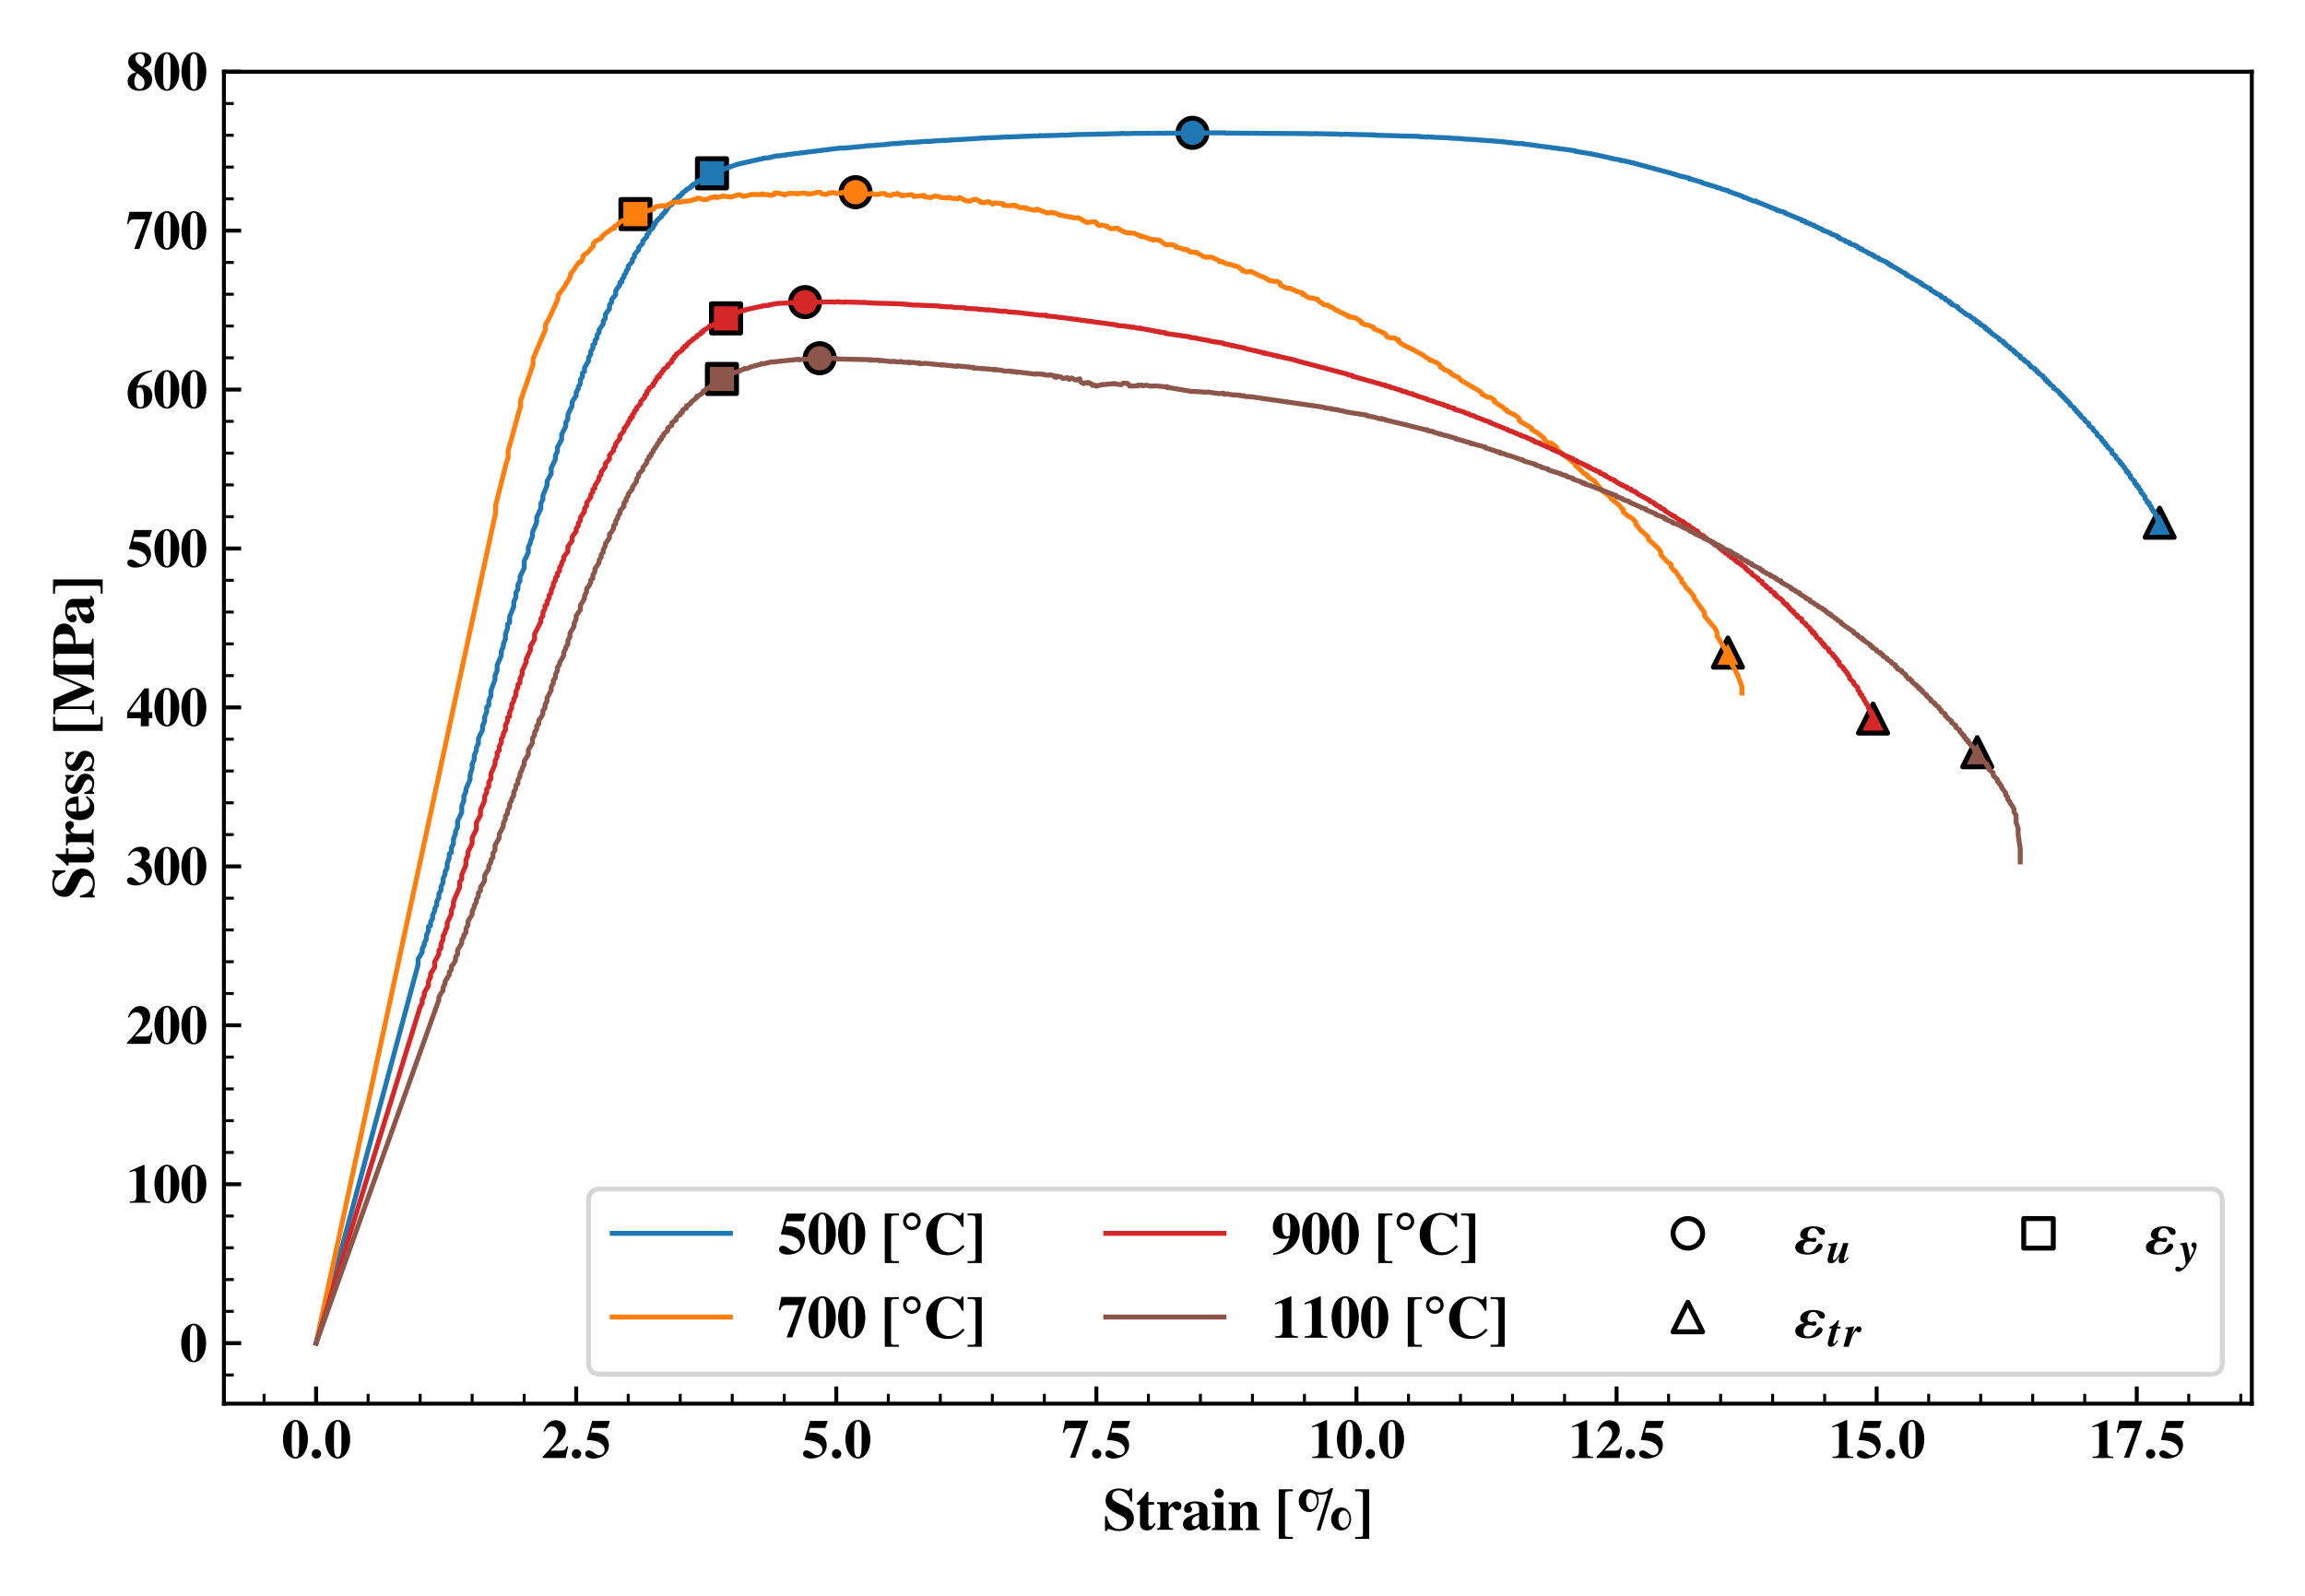 <?xml version="1.0" encoding="utf-8" standalone="no"?>
<!DOCTYPE svg PUBLIC "-//W3C//DTD SVG 1.1//EN"
  "http://www.w3.org/Graphics/SVG/1.1/DTD/svg11.dtd">
<svg xmlns:xlink="http://www.w3.org/1999/xlink" width="468pt" height="324pt" viewBox="0 0 468 324" xmlns="http://www.w3.org/2000/svg" version="1.1">
 <defs>
  <style type="text/css">*{stroke-linejoin: round; stroke-linecap: butt}</style>
 </defs>
 <g id="figure_1">
  <g id="patch_1">
   <path d="M 0 324 
L 468 324 
L 468 0 
L 0 0 
z
" style="fill: #ffffff"/>
  </g>
  <g id="axes_1">
   <g id="patch_2">
    <path d="M 45.465 284.997 
L 457.2 284.997 
L 457.2 14.562 
L 45.465 14.562 
z
" style="fill: #ffffff"/>
   </g>
   <g id="PathCollection_1">
    <defs>
     <path id="m7d734f32a8" d="M 0 2.958 
C 0.784 2.958 1.537 2.646 2.092 2.092 
C 2.646 1.537 2.958 0.784 2.958 0 
C 2.958 -0.784 2.646 -1.537 2.092 -2.092 
C 1.537 -2.646 0.784 -2.958 0 -2.958 
C -0.784 -2.958 -1.537 -2.646 -2.092 -2.092 
C -2.646 -1.537 -2.958 -0.784 -2.958 0 
C -2.958 0.784 -2.646 1.537 -2.092 2.092 
C -1.537 2.646 -0.784 2.958 0 2.958 
z
" style="stroke: #000000"/>
    </defs>
    <g clip-path="url(#p453d541441)">
     <use xlink:href="#m7d734f32a8" x="242.118" y="26.966" style="fill: #1f77b4; stroke: #000000"/>
    </g>
   </g>
   <g id="PathCollection_2">
    <defs>
     <path id="me48ccf4a5c" d="M 0 -2.958 
L -2.958 2.958 
L 2.958 2.958 
z
" style="stroke: #000000"/>
    </defs>
    <g clip-path="url(#p453d541441)">
     <use xlink:href="#me48ccf4a5c" x="438.485" y="106.132" style="fill: #1f77b4; stroke: #000000"/>
    </g>
   </g>
   <g id="PathCollection_3">
    <defs>
     <path id="m3c99315898" d="M -2.958 2.958 
L 2.958 2.958 
L 2.958 -2.958 
L -2.958 -2.958 
z
" style="stroke: #000000"/>
    </defs>
    <g clip-path="url(#p453d541441)">
     <use xlink:href="#m3c99315898" x="144.561" y="35.186" style="fill: #1f77b4; stroke: #000000"/>
    </g>
   </g>
   <g id="PathCollection_4">
    <defs>
     <path id="m275d33302b" d="M 0 2.958 
C 0.784 2.958 1.537 2.646 2.092 2.092 
C 2.646 1.537 2.958 0.784 2.958 0 
C 2.958 -0.784 2.646 -1.537 2.092 -2.092 
C 1.537 -2.646 0.784 -2.958 0 -2.958 
C -0.784 -2.958 -1.537 -2.646 -2.092 -2.092 
C -2.646 -1.537 -2.958 -0.784 -2.958 0 
C -2.958 0.784 -2.646 1.537 -2.092 2.092 
C -1.537 2.646 -0.784 2.958 0 2.958 
z
" style="stroke: #000000"/>
    </defs>
    <g clip-path="url(#p453d541441)">
     <use xlink:href="#m275d33302b" x="173.711" y="39.02" style="fill: #ff7f0e; stroke: #000000"/>
    </g>
   </g>
   <g id="PathCollection_5">
    <defs>
     <path id="m3f49df4dbf" d="M 0 -2.958 
L -2.958 2.958 
L 2.958 2.958 
z
" style="stroke: #000000"/>
    </defs>
    <g clip-path="url(#p453d541441)">
     <use xlink:href="#m3f49df4dbf" x="350.828" y="132.495" style="fill: #ff7f0e; stroke: #000000"/>
    </g>
   </g>
   <g id="PathCollection_6">
    <defs>
     <path id="mec1d51fc15" d="M -2.958 2.958 
L 2.958 2.958 
L 2.958 -2.958 
L -2.958 -2.958 
z
" style="stroke: #000000"/>
    </defs>
    <g clip-path="url(#p453d541441)">
     <use xlink:href="#mec1d51fc15" x="129.024" y="43.469" style="fill: #ff7f0e; stroke: #000000"/>
    </g>
   </g>
   <g id="PathCollection_7">
    <defs>
     <path id="m410c41d3d2" d="M 0 2.958 
C 0.784 2.958 1.537 2.646 2.092 2.092 
C 2.646 1.537 2.958 0.784 2.958 0 
C 2.958 -0.784 2.646 -1.537 2.092 -2.092 
C 1.537 -2.646 0.784 -2.958 0 -2.958 
C -0.784 -2.958 -1.537 -2.646 -2.092 -2.092 
C -2.646 -1.537 -2.958 -0.784 -2.958 0 
C -2.958 0.784 -2.646 1.537 -2.092 2.092 
C -1.537 2.646 -0.784 2.958 0 2.958 
z
" style="stroke: #000000"/>
    </defs>
    <g clip-path="url(#p453d541441)">
     <use xlink:href="#m410c41d3d2" x="163.464" y="61.339" style="fill: #d62728; stroke: #000000"/>
    </g>
   </g>
   <g id="PathCollection_8">
    <defs>
     <path id="m7312961ce5" d="M 0 -2.958 
L -2.958 2.958 
L 2.958 2.958 
z
" style="stroke: #000000"/>
    </defs>
    <g clip-path="url(#p453d541441)">
     <use xlink:href="#m7312961ce5" x="380.292" y="145.886" style="fill: #d62728; stroke: #000000"/>
    </g>
   </g>
   <g id="PathCollection_9">
    <defs>
     <path id="md49d7dad31" d="M -2.958 2.958 
L 2.958 2.958 
L 2.958 -2.958 
L -2.958 -2.958 
z
" style="stroke: #000000"/>
    </defs>
    <g clip-path="url(#p453d541441)">
     <use xlink:href="#md49d7dad31" x="147.415" y="64.641" style="fill: #d62728; stroke: #000000"/>
    </g>
   </g>
   <g id="PathCollection_10">
    <defs>
     <path id="mb046824096" d="M 0 2.958 
C 0.784 2.958 1.537 2.646 2.092 2.092 
C 2.646 1.537 2.958 0.784 2.958 0 
C 2.958 -0.784 2.646 -1.537 2.092 -2.092 
C 1.537 -2.646 0.784 -2.958 0 -2.958 
C -0.784 -2.958 -1.537 -2.646 -2.092 -2.092 
C -2.646 -1.537 -2.958 -0.784 -2.958 0 
C -2.958 0.784 -2.646 1.537 -2.092 2.092 
C -1.537 2.646 -0.784 2.958 0 2.958 
z
" style="stroke: #000000"/>
    </defs>
    <g clip-path="url(#p453d541441)">
     <use xlink:href="#mb046824096" x="166.423" y="72.734" style="fill: #8c564b; stroke: #000000"/>
    </g>
   </g>
   <g id="PathCollection_11">
    <defs>
     <path id="m9ecce937cb" d="M 0 -2.958 
L -2.958 2.958 
L 2.958 2.958 
z
" style="stroke: #000000"/>
    </defs>
    <g clip-path="url(#p453d541441)">
     <use xlink:href="#m9ecce937cb" x="401.458" y="152.723" style="fill: #8c564b; stroke: #000000"/>
    </g>
   </g>
   <g id="PathCollection_12">
    <defs>
     <path id="m1aadf84d3d" d="M -2.958 2.958 
L 2.958 2.958 
L 2.958 -2.958 
L -2.958 -2.958 
z
" style="stroke: #000000"/>
    </defs>
    <g clip-path="url(#p453d541441)">
     <use xlink:href="#m1aadf84d3d" x="146.581" y="76.942" style="fill: #8c564b; stroke: #000000"/>
    </g>
   </g>
   <g id="matplotlib.axis_1">
    <g id="xtick_1">
     <g id="line2d_1">
      <defs>
       <path id="m9265f8e5a4" d="M 0 0 
L 0 -3.5 
" style="stroke: #000000; stroke-width: 0.8"/>
      </defs>
      <g>
       <use xlink:href="#m9265f8e5a4" x="64.18" y="284.997" style="stroke: #000000; stroke-width: 0.8"/>
      </g>
     </g>
     <g id="text_1">
      <!-- $\mathdefault{0.0}$ -->
      <g transform="translate(57.182 296.02) scale(0.11 -0.11)">
       <defs>
        <path id="TeXGyreTermesX-Bold-30" d="M 3046 2166 
C 3046 3440 2426 4403 1600 4403 
C 1184 4403 762 4123 499 3664 
C 294 3313 154 2714 154 2185 
C 154 873 755 -64 1606 -64 
C 2432 -64 3046 886 3046 2166 
z
M 2035 1434 
C 2035 1058 1984 561 1926 389 
C 1856 203 1754 114 1606 114 
C 1286 114 1165 491 1165 1434 
L 1165 2892 
C 1165 3855 1286 4224 1594 4224 
C 1907 4224 2035 3829 2035 2892 
L 2035 1434 
z
" transform="scale(0.016)"/>
        <path id="NewTXBMI-93" d="M 1344 473 
C 1344 768 1101 1017 800 1017 
C 493 1017 262 761 262 473 
C 262 173 493 -64 800 -64 
C 1101 -64 1344 166 1344 473 
z
" transform="scale(0.016)"/>
       </defs>
       <use xlink:href="#TeXGyreTermesX-Bold-30" transform="scale(0.996)"/>
       <use xlink:href="#NewTXBMI-93" transform="translate(51.407 0) scale(0.996)"/>
       <use xlink:href="#TeXGyreTermesX-Bold-30" transform="translate(78.007 0) scale(0.996)"/>
      </g>
     </g>
    </g>
    <g id="xtick_2">
     <g id="line2d_2">
      <g>
       <use xlink:href="#m9265f8e5a4" x="116.989" y="284.997" style="stroke: #000000; stroke-width: 0.8"/>
      </g>
     </g>
     <g id="text_2">
      <!-- $\mathdefault{2.5}$ -->
      <g transform="translate(109.99 296.02) scale(0.11 -0.11)">
       <defs>
        <path id="TeXGyreTermesX-Bold-32" d="M 3059 1341 
L 2906 1341 
C 2720 884 2643 846 1990 846 
L 1024 846 
L 2061 1824 
C 2566 2301 2790 2726 2790 3210 
C 2790 3889 2298 4373 1606 4373 
C 1286 4373 979 4245 755 4016 
C 506 3768 378 3552 198 3075 
L 378 3075 
C 576 3469 813 3648 1158 3648 
C 1440 3648 1651 3527 1792 3298 
C 1869 3164 1920 2987 1920 2841 
C 1920 2561 1798 2211 1594 1900 
C 1267 1405 1043 1137 109 146 
L 109 0 
L 2771 0 
L 3059 1341 
z
" transform="scale(0.016)"/>
        <path id="TeXGyreTermesX-Bold-35" d="M 3008 4288 
L 947 4288 
L 326 2093 
C 934 2049 1197 2010 1478 1921 
C 2048 1743 2387 1381 2387 960 
C 2387 604 2106 324 1747 324 
C 1600 324 1427 400 1171 591 
C 896 795 704 877 538 877 
C 307 877 141 718 141 496 
C 141 159 512 -64 1082 -64 
C 2138 -64 2886 575 2886 1476 
C 2886 2140 2477 2652 1779 2850 
C 1536 2920 1338 2946 813 2946 
L 954 3481 
L 2733 3481 
L 3008 4288 
z
" transform="scale(0.016)"/>
       </defs>
       <use xlink:href="#TeXGyreTermesX-Bold-32" transform="scale(0.996)"/>
       <use xlink:href="#NewTXBMI-93" transform="translate(51.407 0) scale(0.996)"/>
       <use xlink:href="#TeXGyreTermesX-Bold-35" transform="translate(78.007 0) scale(0.996)"/>
      </g>
     </g>
    </g>
    <g id="xtick_3">
     <g id="line2d_3">
      <g>
       <use xlink:href="#m9265f8e5a4" x="169.797" y="284.997" style="stroke: #000000; stroke-width: 0.8"/>
      </g>
     </g>
     <g id="text_3">
      <!-- $\mathdefault{5.0}$ -->
      <g transform="translate(162.799 296.02) scale(0.11 -0.11)">
       <use xlink:href="#TeXGyreTermesX-Bold-35" transform="scale(0.996)"/>
       <use xlink:href="#NewTXBMI-93" transform="translate(51.407 0) scale(0.996)"/>
       <use xlink:href="#TeXGyreTermesX-Bold-30" transform="translate(78.007 0) scale(0.996)"/>
      </g>
     </g>
    </g>
    <g id="xtick_4">
     <g id="line2d_4">
      <g>
       <use xlink:href="#m9265f8e5a4" x="222.605" y="284.997" style="stroke: #000000; stroke-width: 0.8"/>
      </g>
     </g>
     <g id="text_4">
      <!-- $\mathdefault{7.5}$ -->
      <g transform="translate(215.607 296.02) scale(0.11 -0.11)">
       <defs>
        <path id="TeXGyreTermesX-Bold-37" d="M 3053 4327 
L 390 4327 
L 109 2916 
L 269 2916 
C 390 3322 544 3456 896 3456 
L 2221 3456 
L 941 32 
L 1549 32 
L 3053 4327 
z
" transform="scale(0.016)"/>
       </defs>
       <use xlink:href="#TeXGyreTermesX-Bold-37" transform="scale(0.996)"/>
       <use xlink:href="#NewTXBMI-93" transform="translate(51.407 0) scale(0.996)"/>
       <use xlink:href="#TeXGyreTermesX-Bold-35" transform="translate(78.007 0) scale(0.996)"/>
      </g>
     </g>
    </g>
    <g id="xtick_5">
     <g id="line2d_5">
      <g>
       <use xlink:href="#m9265f8e5a4" x="275.413" y="284.997" style="stroke: #000000; stroke-width: 0.8"/>
      </g>
     </g>
     <g id="text_5">
      <!-- $\mathdefault{10.0}$ -->
      <g transform="translate(265.688 296.02) scale(0.11 -0.11)">
       <defs>
        <path id="TeXGyreTermesX-Bold-31" d="M 2829 0 
L 2829 159 
C 2246 159 2138 255 2138 746 
L 2138 4384 
L 2029 4384 
L 416 3686 
L 416 3521 
C 474 3540 525 3559 544 3572 
C 717 3635 877 3680 960 3680 
C 1120 3680 1190 3540 1190 3241 
L 1190 790 
C 1190 267 1062 159 429 159 
L 429 0 
L 2829 0 
z
" transform="scale(0.016)"/>
       </defs>
       <use xlink:href="#TeXGyreTermesX-Bold-31" transform="scale(0.996)"/>
       <use xlink:href="#TeXGyreTermesX-Bold-30" transform="translate(49.813 0) scale(0.996)"/>
       <use xlink:href="#NewTXBMI-93" transform="translate(101.22 0) scale(0.996)"/>
       <use xlink:href="#TeXGyreTermesX-Bold-30" transform="translate(127.821 0) scale(0.996)"/>
      </g>
     </g>
    </g>
    <g id="xtick_6">
     <g id="line2d_6">
      <g>
       <use xlink:href="#m9265f8e5a4" x="328.221" y="284.997" style="stroke: #000000; stroke-width: 0.8"/>
      </g>
     </g>
     <g id="text_6">
      <!-- $\mathdefault{12.5}$ -->
      <g transform="translate(318.496 296.02) scale(0.11 -0.11)">
       <use xlink:href="#TeXGyreTermesX-Bold-31" transform="scale(0.996)"/>
       <use xlink:href="#TeXGyreTermesX-Bold-32" transform="translate(49.813 0) scale(0.996)"/>
       <use xlink:href="#NewTXBMI-93" transform="translate(101.22 0) scale(0.996)"/>
       <use xlink:href="#TeXGyreTermesX-Bold-35" transform="translate(127.821 0) scale(0.996)"/>
      </g>
     </g>
    </g>
    <g id="xtick_7">
     <g id="line2d_7">
      <g>
       <use xlink:href="#m9265f8e5a4" x="381.029" y="284.997" style="stroke: #000000; stroke-width: 0.8"/>
      </g>
     </g>
     <g id="text_7">
      <!-- $\mathdefault{15.0}$ -->
      <g transform="translate(371.304 296.02) scale(0.11 -0.11)">
       <use xlink:href="#TeXGyreTermesX-Bold-31" transform="scale(0.996)"/>
       <use xlink:href="#TeXGyreTermesX-Bold-35" transform="translate(49.813 0) scale(0.996)"/>
       <use xlink:href="#NewTXBMI-93" transform="translate(101.22 0) scale(0.996)"/>
       <use xlink:href="#TeXGyreTermesX-Bold-30" transform="translate(127.821 0) scale(0.996)"/>
      </g>
     </g>
    </g>
    <g id="xtick_8">
     <g id="line2d_8">
      <g>
       <use xlink:href="#m9265f8e5a4" x="433.838" y="284.997" style="stroke: #000000; stroke-width: 0.8"/>
      </g>
     </g>
     <g id="text_8">
      <!-- $\mathdefault{17.5}$ -->
      <g transform="translate(424.112 296.02) scale(0.11 -0.11)">
       <use xlink:href="#TeXGyreTermesX-Bold-31" transform="scale(0.996)"/>
       <use xlink:href="#TeXGyreTermesX-Bold-37" transform="translate(49.813 0) scale(0.996)"/>
       <use xlink:href="#NewTXBMI-93" transform="translate(101.22 0) scale(0.996)"/>
       <use xlink:href="#TeXGyreTermesX-Bold-35" transform="translate(127.821 0) scale(0.996)"/>
      </g>
     </g>
    </g>
    <g id="xtick_9">
     <g id="line2d_9">
      <defs>
       <path id="m83b5be63bc" d="M 0 0 
L 0 -2 
" style="stroke: #000000; stroke-width: 0.6"/>
      </defs>
      <g>
       <use xlink:href="#m83b5be63bc" x="53.619" y="284.997" style="stroke: #000000; stroke-width: 0.6"/>
      </g>
     </g>
    </g>
    <g id="xtick_10">
     <g id="line2d_10">
      <g>
       <use xlink:href="#m83b5be63bc" x="74.742" y="284.997" style="stroke: #000000; stroke-width: 0.6"/>
      </g>
     </g>
    </g>
    <g id="xtick_11">
     <g id="line2d_11">
      <g>
       <use xlink:href="#m83b5be63bc" x="85.304" y="284.997" style="stroke: #000000; stroke-width: 0.6"/>
      </g>
     </g>
    </g>
    <g id="xtick_12">
     <g id="line2d_12">
      <g>
       <use xlink:href="#m83b5be63bc" x="95.865" y="284.997" style="stroke: #000000; stroke-width: 0.6"/>
      </g>
     </g>
    </g>
    <g id="xtick_13">
     <g id="line2d_13">
      <g>
       <use xlink:href="#m83b5be63bc" x="106.427" y="284.997" style="stroke: #000000; stroke-width: 0.6"/>
      </g>
     </g>
    </g>
    <g id="xtick_14">
     <g id="line2d_14">
      <g>
       <use xlink:href="#m83b5be63bc" x="127.55" y="284.997" style="stroke: #000000; stroke-width: 0.6"/>
      </g>
     </g>
    </g>
    <g id="xtick_15">
     <g id="line2d_15">
      <g>
       <use xlink:href="#m83b5be63bc" x="138.112" y="284.997" style="stroke: #000000; stroke-width: 0.6"/>
      </g>
     </g>
    </g>
    <g id="xtick_16">
     <g id="line2d_16">
      <g>
       <use xlink:href="#m83b5be63bc" x="148.673" y="284.997" style="stroke: #000000; stroke-width: 0.6"/>
      </g>
     </g>
    </g>
    <g id="xtick_17">
     <g id="line2d_17">
      <g>
       <use xlink:href="#m83b5be63bc" x="159.235" y="284.997" style="stroke: #000000; stroke-width: 0.6"/>
      </g>
     </g>
    </g>
    <g id="xtick_18">
     <g id="line2d_18">
      <g>
       <use xlink:href="#m83b5be63bc" x="180.358" y="284.997" style="stroke: #000000; stroke-width: 0.6"/>
      </g>
     </g>
    </g>
    <g id="xtick_19">
     <g id="line2d_19">
      <g>
       <use xlink:href="#m83b5be63bc" x="190.92" y="284.997" style="stroke: #000000; stroke-width: 0.6"/>
      </g>
     </g>
    </g>
    <g id="xtick_20">
     <g id="line2d_20">
      <g>
       <use xlink:href="#m83b5be63bc" x="201.482" y="284.997" style="stroke: #000000; stroke-width: 0.6"/>
      </g>
     </g>
    </g>
    <g id="xtick_21">
     <g id="line2d_21">
      <g>
       <use xlink:href="#m83b5be63bc" x="212.043" y="284.997" style="stroke: #000000; stroke-width: 0.6"/>
      </g>
     </g>
    </g>
    <g id="xtick_22">
     <g id="line2d_22">
      <g>
       <use xlink:href="#m83b5be63bc" x="233.167" y="284.997" style="stroke: #000000; stroke-width: 0.6"/>
      </g>
     </g>
    </g>
    <g id="xtick_23">
     <g id="line2d_23">
      <g>
       <use xlink:href="#m83b5be63bc" x="243.728" y="284.997" style="stroke: #000000; stroke-width: 0.6"/>
      </g>
     </g>
    </g>
    <g id="xtick_24">
     <g id="line2d_24">
      <g>
       <use xlink:href="#m83b5be63bc" x="254.29" y="284.997" style="stroke: #000000; stroke-width: 0.6"/>
      </g>
     </g>
    </g>
    <g id="xtick_25">
     <g id="line2d_25">
      <g>
       <use xlink:href="#m83b5be63bc" x="264.851" y="284.997" style="stroke: #000000; stroke-width: 0.6"/>
      </g>
     </g>
    </g>
    <g id="xtick_26">
     <g id="line2d_26">
      <g>
       <use xlink:href="#m83b5be63bc" x="285.975" y="284.997" style="stroke: #000000; stroke-width: 0.6"/>
      </g>
     </g>
    </g>
    <g id="xtick_27">
     <g id="line2d_27">
      <g>
       <use xlink:href="#m83b5be63bc" x="296.536" y="284.997" style="stroke: #000000; stroke-width: 0.6"/>
      </g>
     </g>
    </g>
    <g id="xtick_28">
     <g id="line2d_28">
      <g>
       <use xlink:href="#m83b5be63bc" x="307.098" y="284.997" style="stroke: #000000; stroke-width: 0.6"/>
      </g>
     </g>
    </g>
    <g id="xtick_29">
     <g id="line2d_29">
      <g>
       <use xlink:href="#m83b5be63bc" x="317.66" y="284.997" style="stroke: #000000; stroke-width: 0.6"/>
      </g>
     </g>
    </g>
    <g id="xtick_30">
     <g id="line2d_30">
      <g>
       <use xlink:href="#m83b5be63bc" x="338.783" y="284.997" style="stroke: #000000; stroke-width: 0.6"/>
      </g>
     </g>
    </g>
    <g id="xtick_31">
     <g id="line2d_31">
      <g>
       <use xlink:href="#m83b5be63bc" x="349.345" y="284.997" style="stroke: #000000; stroke-width: 0.6"/>
      </g>
     </g>
    </g>
    <g id="xtick_32">
     <g id="line2d_32">
      <g>
       <use xlink:href="#m83b5be63bc" x="359.906" y="284.997" style="stroke: #000000; stroke-width: 0.6"/>
      </g>
     </g>
    </g>
    <g id="xtick_33">
     <g id="line2d_33">
      <g>
       <use xlink:href="#m83b5be63bc" x="370.468" y="284.997" style="stroke: #000000; stroke-width: 0.6"/>
      </g>
     </g>
    </g>
    <g id="xtick_34">
     <g id="line2d_34">
      <g>
       <use xlink:href="#m83b5be63bc" x="391.591" y="284.997" style="stroke: #000000; stroke-width: 0.6"/>
      </g>
     </g>
    </g>
    <g id="xtick_35">
     <g id="line2d_35">
      <g>
       <use xlink:href="#m83b5be63bc" x="402.153" y="284.997" style="stroke: #000000; stroke-width: 0.6"/>
      </g>
     </g>
    </g>
    <g id="xtick_36">
     <g id="line2d_36">
      <g>
       <use xlink:href="#m83b5be63bc" x="412.714" y="284.997" style="stroke: #000000; stroke-width: 0.6"/>
      </g>
     </g>
    </g>
    <g id="xtick_37">
     <g id="line2d_37">
      <g>
       <use xlink:href="#m83b5be63bc" x="423.276" y="284.997" style="stroke: #000000; stroke-width: 0.6"/>
      </g>
     </g>
    </g>
    <g id="xtick_38">
     <g id="line2d_38">
      <g>
       <use xlink:href="#m83b5be63bc" x="444.399" y="284.997" style="stroke: #000000; stroke-width: 0.6"/>
      </g>
     </g>
    </g>
    <g id="xtick_39">
     <g id="line2d_39">
      <g>
       <use xlink:href="#m83b5be63bc" x="454.961" y="284.997" style="stroke: #000000; stroke-width: 0.6"/>
      </g>
     </g>
    </g>
    <g id="text_9">
     <!-- \textbf{Strain [\%]} -->
     <g transform="translate(223.937 310.606) scale(0.12 -0.12)">
      <defs>
       <path id="TeXGyreTermesX-Bold-53" d="M 3283 1212 
C 3283 1689 2995 2165 2579 2369 
L 1638 2833 
C 1120 3086 979 3239 979 3550 
C 979 3944 1248 4185 1683 4185 
C 1971 4185 2240 4065 2470 3829 
C 2688 3607 2790 3421 2918 3008 
L 3098 3008 
L 3098 4388 
L 2906 4388 
C 2861 4217 2816 4173 2701 4173 
C 2643 4173 2566 4192 2432 4237 
C 2138 4348 1933 4388 1683 4388 
C 813 4388 282 3898 282 3090 
C 282 2931 307 2798 352 2670 
C 486 2333 832 2035 1376 1774 
L 1805 1570 
C 2368 1303 2522 1138 2522 801 
C 2522 362 2208 82 1715 82 
C 1344 82 1037 235 794 540 
C 608 775 518 991 410 1443 
L 224 1443 
L 224 -128 
L 410 -128 
C 448 38 499 88 602 88 
C 653 88 723 69 864 25 
C 1178 -83 1414 -128 1696 -128 
C 2643 -128 3283 412 3283 1212 
z
" transform="scale(0.016)"/>
       <path id="TeXGyreTermesX-Bold-74" d="M 2125 648 
L 1965 718 
C 1837 476 1734 387 1600 387 
C 1421 387 1350 495 1350 750 
L 1350 2664 
L 1952 2664 
L 1952 2944 
L 1350 2944 
L 1350 4032 
L 1190 4032 
C 800 3479 544 3190 128 2836 
L 128 2664 
L 461 2664 
L 461 603 
C 461 190 736 -64 1178 -64 
C 1606 -64 1862 126 2125 648 
z
" transform="scale(0.016)"/>
       <path id="TeXGyreTermesX-Bold-72" d="M 2778 2512 
C 2778 2798 2560 3008 2259 3008 
C 1939 3008 1696 2836 1395 2410 
L 1395 2932 
L 186 2932 
L 186 2779 
C 461 2741 531 2658 531 2404 
L 531 533 
C 531 272 467 203 186 152 
L 186 0 
L 1888 0 
L 1888 165 
C 1498 165 1421 248 1421 645 
L 1421 1854 
C 1421 2186 1600 2461 1811 2461 
C 1862 2461 1920 2417 1990 2315 
C 2112 2143 2208 2086 2374 2086 
C 2611 2086 2778 2264 2778 2512 
z
" transform="scale(0.016)"/>
       <path id="TeXGyreTermesX-Bold-61" d="M 3123 297 
L 3027 430 
L 2963 366 
C 2944 347 2925 341 2893 341 
C 2803 341 2758 392 2758 499 
L 2758 2152 
C 2758 2689 2272 3019 1491 3019 
C 768 3019 282 2696 282 2221 
C 282 1955 435 1803 698 1803 
C 954 1803 1133 1955 1133 2170 
C 1133 2259 1101 2341 1018 2442 
C 960 2506 941 2543 941 2581 
C 941 2714 1114 2816 1344 2816 
C 1722 2816 1882 2645 1882 2259 
L 1882 1797 
C 1133 1569 832 1455 589 1296 
C 301 1107 160 885 160 607 
C 160 221 454 -64 864 -64 
C 1235 -64 1530 63 1882 380 
C 1952 57 2093 -64 2406 -64 
C 2682 -64 2880 38 3123 297 
z
M 1875 658 
C 1702 462 1574 386 1421 386 
C 1229 386 1094 556 1094 810 
C 1094 1176 1363 1436 1875 1575 
L 1875 658 
z
" transform="scale(0.016)"/>
       <path id="TeXGyreTermesX-Bold-69" d="M 1632 -32 
L 1632 121 
C 1408 152 1331 241 1331 484 
L 1331 2908 
L 102 2908 
L 102 2755 
C 384 2698 442 2641 442 2379 
L 442 503 
C 442 241 397 191 102 121 
L 102 -32 
L 1632 -32 
z
M 1370 3882 
C 1370 4162 1152 4372 877 4372 
C 602 4372 384 4162 384 3882 
C 384 3602 602 3392 877 3392 
C 1152 3392 1370 3602 1370 3882 
z
" transform="scale(0.016)"/>
       <path id="TeXGyreTermesX-Bold-6e" d="M 3450 -32 
L 3450 121 
C 3200 140 3136 216 3136 484 
L 3136 2086 
C 3136 2635 2797 2986 2272 2986 
C 1888 2986 1594 2808 1357 2432 
L 1357 2910 
L 134 2910 
L 134 2757 
C 416 2713 474 2649 474 2381 
L 474 503 
C 474 235 422 178 134 121 
L 134 -32 
L 1677 -32 
L 1677 121 
C 1440 152 1363 249 1363 485 
L 1363 2190 
C 1363 2216 1408 2279 1472 2336 
C 1613 2484 1766 2560 1914 2560 
C 2138 2560 2246 2387 2246 2030 
L 2246 484 
C 2246 249 2163 146 1946 121 
L 1946 -32 
L 3450 -32 
z
" transform="scale(0.016)"/>
       <path id="TeXGyreTermesX-Bold-5b" d="M 1926 -960 
L 1926 -750 
L 1414 -750 
C 1152 -750 1094 -686 1094 -413 
L 1094 3650 
C 1094 4020 1165 4096 1523 4096 
L 1926 4096 
L 1926 4306 
L 429 4306 
L 429 -960 
L 1926 -960 
z
" transform="scale(0.016)"/>
       <path id="TeXGyreTermesX-Bold-25" d="M 6029 1154 
C 6029 1792 5619 2372 5011 2372 
C 4371 2372 3910 1792 3910 1142 
C 3910 492 4378 -64 5011 -64 
C 5619 -64 6029 517 6029 1154 
z
M 4128 4416 
L 3859 4416 
C 3565 4098 3258 3968 2822 3968 
C 2547 3968 2362 4010 2150 4110 
C 1990 4234 1798 4305 1574 4305 
C 934 4305 474 3728 474 3082 
C 474 2435 941 1884 1574 1884 
C 2182 1884 2592 2466 2592 3105 
C 2592 3340 2534 3567 2438 3764 
C 2560 3739 2682 3726 2810 3726 
C 3066 3726 3315 3784 3578 3898 
L 2381 -64 
L 2765 -64 
L 4128 4416 
z
M 5850 1141 
C 5850 726 5626 229 5254 229 
C 4858 229 4685 688 4685 1141 
C 4685 1589 4858 2048 5254 2048 
C 5626 2048 5850 1551 5850 1141 
z
M 2413 3076 
C 2413 2666 2189 2176 1818 2176 
C 1421 2176 1248 2634 1248 3085 
C 1248 3517 1414 3968 1792 3968 
C 1907 3900 2035 3844 2157 3801 
C 2323 3621 2413 3329 2413 3076 
z
" transform="scale(0.016)"/>
       <path id="TeXGyreTermesX-Bold-5d" d="M 1702 -960 
L 1702 4306 
L 205 4306 
L 205 4096 
L 608 4096 
C 966 4096 1037 4020 1037 3650 
L 1037 -413 
C 1037 -693 986 -750 717 -750 
L 205 -750 
L 205 -960 
L 1702 -960 
z
" transform="scale(0.016)"/>
      </defs>
      <use xlink:href="#TeXGyreTermesX-Bold-53" transform="scale(0.996)"/>
      <use xlink:href="#TeXGyreTermesX-Bold-74" transform="translate(55.392 0) scale(0.996)"/>
      <use xlink:href="#TeXGyreTermesX-Bold-72" transform="translate(88.568 0) scale(0.996)"/>
      <use xlink:href="#TeXGyreTermesX-Bold-61" transform="translate(132.802 0) scale(0.996)"/>
      <use xlink:href="#TeXGyreTermesX-Bold-69" transform="translate(182.615 0) scale(0.996)"/>
      <use xlink:href="#TeXGyreTermesX-Bold-6e" transform="translate(210.311 0) scale(0.996)"/>
      <use xlink:href="#TeXGyreTermesX-Bold-5b" transform="translate(290.61 0) scale(0.996)"/>
      <use xlink:href="#TeXGyreTermesX-Bold-25" transform="translate(323.786 0) scale(0.996)"/>
      <use xlink:href="#TeXGyreTermesX-Bold-5d" transform="translate(423.412 0) scale(0.996)"/>
     </g>
    </g>
   </g>
   <g id="matplotlib.axis_2">
    <g id="ytick_1">
     <g id="line2d_40">
      <defs>
       <path id="maa22efbbef" d="M 0 0 
L 3.5 0 
" style="stroke: #000000; stroke-width: 0.8"/>
      </defs>
      <g>
       <use xlink:href="#maa22efbbef" x="45.465" y="272.707" style="stroke: #000000; stroke-width: 0.8"/>
      </g>
     </g>
     <g id="text_10">
      <!-- $\mathdefault{0}$ -->
      <g transform="translate(36.511 276.469) scale(0.11 -0.11)">
       <use xlink:href="#TeXGyreTermesX-Bold-30" transform="scale(0.996)"/>
      </g>
     </g>
    </g>
    <g id="ytick_2">
     <g id="line2d_41">
      <g>
       <use xlink:href="#maa22efbbef" x="45.465" y="240.439" style="stroke: #000000; stroke-width: 0.8"/>
      </g>
     </g>
     <g id="text_11">
      <!-- $\mathdefault{100}$ -->
      <g transform="translate(25.601 244.201) scale(0.11 -0.11)">
       <use xlink:href="#TeXGyreTermesX-Bold-31" transform="scale(0.996)"/>
       <use xlink:href="#TeXGyreTermesX-Bold-30" transform="translate(49.813 0) scale(0.996)"/>
       <use xlink:href="#TeXGyreTermesX-Bold-30" transform="translate(99.626 0) scale(0.996)"/>
      </g>
     </g>
    </g>
    <g id="ytick_3">
     <g id="line2d_42">
      <g>
       <use xlink:href="#maa22efbbef" x="45.465" y="208.171" style="stroke: #000000; stroke-width: 0.8"/>
      </g>
     </g>
     <g id="text_12">
      <!-- $\mathdefault{200}$ -->
      <g transform="translate(25.601 211.933) scale(0.11 -0.11)">
       <use xlink:href="#TeXGyreTermesX-Bold-32" transform="scale(0.996)"/>
       <use xlink:href="#TeXGyreTermesX-Bold-30" transform="translate(49.813 0) scale(0.996)"/>
       <use xlink:href="#TeXGyreTermesX-Bold-30" transform="translate(99.626 0) scale(0.996)"/>
      </g>
     </g>
    </g>
    <g id="ytick_4">
     <g id="line2d_43">
      <g>
       <use xlink:href="#maa22efbbef" x="45.465" y="175.903" style="stroke: #000000; stroke-width: 0.8"/>
      </g>
     </g>
     <g id="text_13">
      <!-- $\mathdefault{300}$ -->
      <g transform="translate(25.601 179.664) scale(0.11 -0.11)">
       <defs>
        <path id="TeXGyreTermesX-Bold-33" d="M 2995 1596 
C 2995 1889 2899 2164 2714 2387 
C 2579 2540 2470 2617 2214 2732 
C 2624 2981 2746 3165 2746 3541 
C 2746 4090 2355 4416 1702 4416 
C 1069 4416 589 4097 237 3440 
L 371 3364 
C 614 3753 826 3900 1158 3900 
C 1562 3900 1811 3645 1811 3242 
C 1811 2822 1587 2598 979 2406 
L 979 2297 
C 1510 2112 1722 2004 1952 1786 
C 2150 1601 2266 1314 2266 1007 
C 2266 548 2022 254 1638 254 
C 1485 254 1363 324 1152 528 
C 902 778 710 880 518 880 
C 275 880 102 728 102 510 
C 102 166 493 -64 1082 -64 
C 2150 -64 2995 664 2995 1596 
z
" transform="scale(0.016)"/>
       </defs>
       <use xlink:href="#TeXGyreTermesX-Bold-33" transform="scale(0.996)"/>
       <use xlink:href="#TeXGyreTermesX-Bold-30" transform="translate(49.813 0) scale(0.996)"/>
       <use xlink:href="#TeXGyreTermesX-Bold-30" transform="translate(99.626 0) scale(0.996)"/>
      </g>
     </g>
    </g>
    <g id="ytick_5">
     <g id="line2d_44">
      <g>
       <use xlink:href="#maa22efbbef" x="45.465" y="143.635" style="stroke: #000000; stroke-width: 0.8"/>
      </g>
     </g>
     <g id="text_14">
      <!-- $\mathdefault{400}$ -->
      <g transform="translate(25.601 147.396) scale(0.11 -0.11)">
       <defs>
        <path id="TeXGyreTermesX-Bold-34" d="M 3040 896 
L 3040 1602 
L 2637 1602 
L 2637 4352 
L 2125 4352 
L 1747 3863 
C 928 2803 506 2219 122 1615 
L 122 896 
L 1709 896 
L 1709 -32 
L 2637 -32 
L 2637 896 
L 3040 896 
z
M 1722 1602 
L 384 1602 
L 1722 3488 
L 1722 1602 
z
" transform="scale(0.016)"/>
       </defs>
       <use xlink:href="#TeXGyreTermesX-Bold-34" transform="scale(0.996)"/>
       <use xlink:href="#TeXGyreTermesX-Bold-30" transform="translate(49.813 0) scale(0.996)"/>
       <use xlink:href="#TeXGyreTermesX-Bold-30" transform="translate(99.626 0) scale(0.996)"/>
      </g>
     </g>
    </g>
    <g id="ytick_6">
     <g id="line2d_45">
      <g>
       <use xlink:href="#maa22efbbef" x="45.465" y="111.366" style="stroke: #000000; stroke-width: 0.8"/>
      </g>
     </g>
     <g id="text_15">
      <!-- $\mathdefault{500}$ -->
      <g transform="translate(25.601 115.128) scale(0.11 -0.11)">
       <use xlink:href="#TeXGyreTermesX-Bold-35" transform="scale(0.996)"/>
       <use xlink:href="#TeXGyreTermesX-Bold-30" transform="translate(49.813 0) scale(0.996)"/>
       <use xlink:href="#TeXGyreTermesX-Bold-30" transform="translate(99.626 0) scale(0.996)"/>
      </g>
     </g>
    </g>
    <g id="ytick_7">
     <g id="line2d_46">
      <g>
       <use xlink:href="#maa22efbbef" x="45.465" y="79.098" style="stroke: #000000; stroke-width: 0.8"/>
      </g>
     </g>
     <g id="text_16">
      <!-- $\mathdefault{600}$ -->
      <g transform="translate(25.601 82.86) scale(0.11 -0.11)">
       <defs>
        <path id="TeXGyreTermesX-Bold-36" d="M 3040 1427 
C 3040 2193 2573 2688 1843 2688 
C 1638 2688 1498 2663 1306 2580 
C 1542 3515 2074 4030 3008 4221 
L 3008 4387 
C 2157 4266 1760 4126 1274 3796 
C 557 3307 179 2596 179 1752 
C 179 654 768 -64 1664 -64 
C 2458 -64 3040 564 3040 1427 
z
M 2067 1046 
C 2067 298 1990 108 1677 108 
C 1530 108 1414 172 1350 291 
C 1242 501 1178 964 1178 1553 
C 1178 1946 1216 2307 1261 2339 
C 1312 2377 1402 2402 1491 2402 
C 1920 2402 2067 2054 2067 1046 
z
" transform="scale(0.016)"/>
       </defs>
       <use xlink:href="#TeXGyreTermesX-Bold-36" transform="scale(0.996)"/>
       <use xlink:href="#TeXGyreTermesX-Bold-30" transform="translate(49.813 0) scale(0.996)"/>
       <use xlink:href="#TeXGyreTermesX-Bold-30" transform="translate(99.626 0) scale(0.996)"/>
      </g>
     </g>
    </g>
    <g id="ytick_8">
     <g id="line2d_47">
      <g>
       <use xlink:href="#maa22efbbef" x="45.465" y="46.83" style="stroke: #000000; stroke-width: 0.8"/>
      </g>
     </g>
     <g id="text_17">
      <!-- $\mathdefault{700}$ -->
      <g transform="translate(25.601 50.591) scale(0.11 -0.11)">
       <use xlink:href="#TeXGyreTermesX-Bold-37" transform="scale(0.996)"/>
       <use xlink:href="#TeXGyreTermesX-Bold-30" transform="translate(49.813 0) scale(0.996)"/>
       <use xlink:href="#TeXGyreTermesX-Bold-30" transform="translate(99.626 0) scale(0.996)"/>
      </g>
     </g>
    </g>
    <g id="ytick_9">
     <g id="line2d_48">
      <g>
       <use xlink:href="#maa22efbbef" x="45.465" y="14.562" style="stroke: #000000; stroke-width: 0.8"/>
      </g>
     </g>
     <g id="text_18">
      <!-- $\mathdefault{800}$ -->
      <g transform="translate(25.601 18.323) scale(0.11 -0.11)">
       <defs>
        <path id="TeXGyreTermesX-Bold-38" d="M 3021 1212 
C 3021 1768 2746 2164 2061 2597 
C 2675 2815 2931 3075 2931 3483 
C 2931 4051 2445 4409 1683 4409 
C 819 4409 250 3961 250 3292 
C 250 2814 506 2462 1139 2086 
C 774 1965 627 1881 461 1722 
C 275 1543 179 1301 179 1020 
C 179 370 723 -64 1536 -64 
C 2426 -64 3021 447 3021 1212 
z
M 2170 3439 
C 2170 3139 2118 2993 1907 2712 
C 1370 2986 1075 3337 1075 3694 
C 1075 3994 1306 4224 1606 4224 
C 1965 4224 2170 3937 2170 3439 
z
M 2131 829 
C 2131 402 1920 140 1574 140 
C 1184 140 954 478 954 1046 
C 954 1397 1024 1595 1280 1971 
C 1978 1505 2131 1301 2131 829 
z
" transform="scale(0.016)"/>
       </defs>
       <use xlink:href="#TeXGyreTermesX-Bold-38" transform="scale(0.996)"/>
       <use xlink:href="#TeXGyreTermesX-Bold-30" transform="translate(49.813 0) scale(0.996)"/>
       <use xlink:href="#TeXGyreTermesX-Bold-30" transform="translate(99.626 0) scale(0.996)"/>
      </g>
     </g>
    </g>
    <g id="ytick_10">
     <g id="line2d_49">
      <defs>
       <path id="m5d8d9ae931" d="M 0 0 
L 2 0 
" style="stroke: #000000; stroke-width: 0.6"/>
      </defs>
      <g>
       <use xlink:href="#m5d8d9ae931" x="45.465" y="279.161" style="stroke: #000000; stroke-width: 0.6"/>
      </g>
     </g>
    </g>
    <g id="ytick_11">
     <g id="line2d_50">
      <g>
       <use xlink:href="#m5d8d9ae931" x="45.465" y="266.254" style="stroke: #000000; stroke-width: 0.6"/>
      </g>
     </g>
    </g>
    <g id="ytick_12">
     <g id="line2d_51">
      <g>
       <use xlink:href="#m5d8d9ae931" x="45.465" y="259.8" style="stroke: #000000; stroke-width: 0.6"/>
      </g>
     </g>
    </g>
    <g id="ytick_13">
     <g id="line2d_52">
      <g>
       <use xlink:href="#m5d8d9ae931" x="45.465" y="253.346" style="stroke: #000000; stroke-width: 0.6"/>
      </g>
     </g>
    </g>
    <g id="ytick_14">
     <g id="line2d_53">
      <g>
       <use xlink:href="#m5d8d9ae931" x="45.465" y="246.893" style="stroke: #000000; stroke-width: 0.6"/>
      </g>
     </g>
    </g>
    <g id="ytick_15">
     <g id="line2d_54">
      <g>
       <use xlink:href="#m5d8d9ae931" x="45.465" y="233.986" style="stroke: #000000; stroke-width: 0.6"/>
      </g>
     </g>
    </g>
    <g id="ytick_16">
     <g id="line2d_55">
      <g>
       <use xlink:href="#m5d8d9ae931" x="45.465" y="227.532" style="stroke: #000000; stroke-width: 0.6"/>
      </g>
     </g>
    </g>
    <g id="ytick_17">
     <g id="line2d_56">
      <g>
       <use xlink:href="#m5d8d9ae931" x="45.465" y="221.078" style="stroke: #000000; stroke-width: 0.6"/>
      </g>
     </g>
    </g>
    <g id="ytick_18">
     <g id="line2d_57">
      <g>
       <use xlink:href="#m5d8d9ae931" x="45.465" y="214.625" style="stroke: #000000; stroke-width: 0.6"/>
      </g>
     </g>
    </g>
    <g id="ytick_19">
     <g id="line2d_58">
      <g>
       <use xlink:href="#m5d8d9ae931" x="45.465" y="201.717" style="stroke: #000000; stroke-width: 0.6"/>
      </g>
     </g>
    </g>
    <g id="ytick_20">
     <g id="line2d_59">
      <g>
       <use xlink:href="#m5d8d9ae931" x="45.465" y="195.264" style="stroke: #000000; stroke-width: 0.6"/>
      </g>
     </g>
    </g>
    <g id="ytick_21">
     <g id="line2d_60">
      <g>
       <use xlink:href="#m5d8d9ae931" x="45.465" y="188.81" style="stroke: #000000; stroke-width: 0.6"/>
      </g>
     </g>
    </g>
    <g id="ytick_22">
     <g id="line2d_61">
      <g>
       <use xlink:href="#m5d8d9ae931" x="45.465" y="182.356" style="stroke: #000000; stroke-width: 0.6"/>
      </g>
     </g>
    </g>
    <g id="ytick_23">
     <g id="line2d_62">
      <g>
       <use xlink:href="#m5d8d9ae931" x="45.465" y="169.449" style="stroke: #000000; stroke-width: 0.6"/>
      </g>
     </g>
    </g>
    <g id="ytick_24">
     <g id="line2d_63">
      <g>
       <use xlink:href="#m5d8d9ae931" x="45.465" y="162.995" style="stroke: #000000; stroke-width: 0.6"/>
      </g>
     </g>
    </g>
    <g id="ytick_25">
     <g id="line2d_64">
      <g>
       <use xlink:href="#m5d8d9ae931" x="45.465" y="156.542" style="stroke: #000000; stroke-width: 0.6"/>
      </g>
     </g>
    </g>
    <g id="ytick_26">
     <g id="line2d_65">
      <g>
       <use xlink:href="#m5d8d9ae931" x="45.465" y="150.088" style="stroke: #000000; stroke-width: 0.6"/>
      </g>
     </g>
    </g>
    <g id="ytick_27">
     <g id="line2d_66">
      <g>
       <use xlink:href="#m5d8d9ae931" x="45.465" y="137.181" style="stroke: #000000; stroke-width: 0.6"/>
      </g>
     </g>
    </g>
    <g id="ytick_28">
     <g id="line2d_67">
      <g>
       <use xlink:href="#m5d8d9ae931" x="45.465" y="130.727" style="stroke: #000000; stroke-width: 0.6"/>
      </g>
     </g>
    </g>
    <g id="ytick_29">
     <g id="line2d_68">
      <g>
       <use xlink:href="#m5d8d9ae931" x="45.465" y="124.274" style="stroke: #000000; stroke-width: 0.6"/>
      </g>
     </g>
    </g>
    <g id="ytick_30">
     <g id="line2d_69">
      <g>
       <use xlink:href="#m5d8d9ae931" x="45.465" y="117.82" style="stroke: #000000; stroke-width: 0.6"/>
      </g>
     </g>
    </g>
    <g id="ytick_31">
     <g id="line2d_70">
      <g>
       <use xlink:href="#m5d8d9ae931" x="45.465" y="104.913" style="stroke: #000000; stroke-width: 0.6"/>
      </g>
     </g>
    </g>
    <g id="ytick_32">
     <g id="line2d_71">
      <g>
       <use xlink:href="#m5d8d9ae931" x="45.465" y="98.459" style="stroke: #000000; stroke-width: 0.6"/>
      </g>
     </g>
    </g>
    <g id="ytick_33">
     <g id="line2d_72">
      <g>
       <use xlink:href="#m5d8d9ae931" x="45.465" y="92.005" style="stroke: #000000; stroke-width: 0.6"/>
      </g>
     </g>
    </g>
    <g id="ytick_34">
     <g id="line2d_73">
      <g>
       <use xlink:href="#m5d8d9ae931" x="45.465" y="85.552" style="stroke: #000000; stroke-width: 0.6"/>
      </g>
     </g>
    </g>
    <g id="ytick_35">
     <g id="line2d_74">
      <g>
       <use xlink:href="#m5d8d9ae931" x="45.465" y="72.644" style="stroke: #000000; stroke-width: 0.6"/>
      </g>
     </g>
    </g>
    <g id="ytick_36">
     <g id="line2d_75">
      <g>
       <use xlink:href="#m5d8d9ae931" x="45.465" y="66.191" style="stroke: #000000; stroke-width: 0.6"/>
      </g>
     </g>
    </g>
    <g id="ytick_37">
     <g id="line2d_76">
      <g>
       <use xlink:href="#m5d8d9ae931" x="45.465" y="59.737" style="stroke: #000000; stroke-width: 0.6"/>
      </g>
     </g>
    </g>
    <g id="ytick_38">
     <g id="line2d_77">
      <g>
       <use xlink:href="#m5d8d9ae931" x="45.465" y="53.283" style="stroke: #000000; stroke-width: 0.6"/>
      </g>
     </g>
    </g>
    <g id="ytick_39">
     <g id="line2d_78">
      <g>
       <use xlink:href="#m5d8d9ae931" x="45.465" y="40.376" style="stroke: #000000; stroke-width: 0.6"/>
      </g>
     </g>
    </g>
    <g id="ytick_40">
     <g id="line2d_79">
      <g>
       <use xlink:href="#m5d8d9ae931" x="45.465" y="33.923" style="stroke: #000000; stroke-width: 0.6"/>
      </g>
     </g>
    </g>
    <g id="ytick_41">
     <g id="line2d_80">
      <g>
       <use xlink:href="#m5d8d9ae931" x="45.465" y="27.469" style="stroke: #000000; stroke-width: 0.6"/>
      </g>
     </g>
    </g>
    <g id="ytick_42">
     <g id="line2d_81">
      <g>
       <use xlink:href="#m5d8d9ae931" x="45.465" y="21.015" style="stroke: #000000; stroke-width: 0.6"/>
      </g>
     </g>
    </g>
    <g id="text_19">
     <!-- \textbf{Stress [MPa]} -->
     <g transform="translate(19.007 182.632) rotate(-90) scale(0.12 -0.12)">
      <defs>
       <path id="TeXGyreTermesX-Bold-65" d="M 2726 736 
L 2573 826 
C 2310 510 2118 394 1843 394 
C 1600 394 1408 504 1280 723 
C 1158 930 1107 1149 1082 1600 
L 2694 1600 
C 2656 2115 2560 2400 2362 2642 
C 2157 2883 1856 3013 1498 3013 
C 698 3013 160 2388 160 1465 
C 160 543 685 -64 1478 -64 
C 1997 -64 2310 134 2726 736 
z
M 1907 1835 
L 1050 1835 
C 1069 2571 1184 2816 1498 2816 
C 1683 2816 1798 2718 1850 2528 
C 1882 2411 1894 2240 1907 1928 
L 1907 1835 
z
" transform="scale(0.016)"/>
       <path id="TeXGyreTermesX-Bold-73" d="M 2310 899 
C 2310 1348 2067 1627 1427 1887 
C 992 2070 813 2228 813 2444 
C 813 2653 992 2811 1235 2811 
C 1408 2811 1574 2741 1715 2608 
C 1850 2481 1920 2360 2016 2086 
L 2176 2086 
L 2176 3008 
L 2035 3008 
C 1997 2913 1958 2881 1875 2881 
C 1837 2881 1779 2893 1677 2922 
C 1472 2985 1325 3008 1178 3008 
C 595 3008 173 2617 173 2086 
C 173 1669 435 1378 1082 1107 
C 1523 917 1696 759 1696 557 
C 1696 311 1504 146 1216 146 
C 768 146 474 432 339 986 
L 160 986 
L 160 -64 
L 320 -64 
C 390 70 429 114 486 114 
C 518 114 570 102 634 77 
C 819 4 1146 -64 1325 -64 
C 1907 -64 2310 328 2310 899 
z
" transform="scale(0.016)"/>
       <path id="TeXGyreTermesX-Bold-4d" d="M 5894 -32 
L 5894 127 
C 5395 191 5331 262 5331 715 
L 5331 3540 
C 5331 4001 5427 4096 5894 4096 
L 5894 4274 
L 4282 4274 
L 3002 1268 
L 1722 4274 
L 102 4274 
L 102 4115 
C 570 4077 672 3994 672 3663 
L 672 637 
C 672 254 589 178 90 127 
L 90 -32 
L 1587 -32 
L 1587 127 
C 1062 165 941 286 941 758 
L 941 3752 
L 2554 -32 
L 2726 -32 
L 4339 3848 
L 4339 605 
C 4339 248 4250 172 3770 127 
L 3770 -32 
L 5894 -32 
z
" transform="scale(0.016)"/>
       <path id="TeXGyreTermesX-Bold-50" d="M 3840 3130 
C 3840 3868 3232 4288 2163 4288 
L 102 4288 
L 102 4129 
C 550 4091 640 3989 640 3545 
L 640 742 
C 640 349 557 222 256 183 
C 237 183 173 171 102 158 
L 102 0 
L 2240 0 
L 2240 158 
C 1734 222 1677 279 1677 741 
L 1677 1920 
C 2541 1920 2758 1939 3040 2054 
C 3558 2251 3840 2640 3840 3130 
z
M 2739 3101 
C 2739 2701 2662 2460 2496 2314 
C 2342 2187 2131 2143 1677 2143 
L 1677 3843 
C 1677 3989 1786 4066 1997 4066 
C 2528 4066 2739 3787 2739 3101 
z
" transform="scale(0.016)"/>
      </defs>
      <use xlink:href="#TeXGyreTermesX-Bold-53" transform="scale(0.996)"/>
      <use xlink:href="#TeXGyreTermesX-Bold-74" transform="translate(55.392 0) scale(0.996)"/>
      <use xlink:href="#TeXGyreTermesX-Bold-72" transform="translate(88.568 0) scale(0.996)"/>
      <use xlink:href="#TeXGyreTermesX-Bold-65" transform="translate(131.806 0) scale(0.996)"/>
      <use xlink:href="#TeXGyreTermesX-Bold-73" transform="translate(176.04 0) scale(0.996)"/>
      <use xlink:href="#TeXGyreTermesX-Bold-73" transform="translate(214.795 0) scale(0.996)"/>
      <use xlink:href="#TeXGyreTermesX-Bold-5b" transform="translate(278.456 0) scale(0.996)"/>
      <use xlink:href="#TeXGyreTermesX-Bold-4d" transform="translate(311.631 0) scale(0.996)"/>
      <use xlink:href="#TeXGyreTermesX-Bold-50" transform="translate(405.679 0) scale(0.996)"/>
      <use xlink:href="#TeXGyreTermesX-Bold-61" transform="translate(464.558 0) scale(0.996)"/>
      <use xlink:href="#TeXGyreTermesX-Bold-5d" transform="translate(514.371 0) scale(0.996)"/>
     </g>
    </g>
   </g>
   <g id="line2d_82">
    <path d="M 64.18 272.707 
L 84.881 195.872 
L 84.881 194.734 
L 85.726 193.324 
L 85.726 192.619 
L 86.149 191.86 
L 86.149 191.426 
L 86.571 190.667 
L 86.571 189.908 
L 86.993 188.986 
L 86.993 188.119 
L 87.416 187.956 
L 87.416 187.197 
L 87.838 186.492 
L 87.838 185.787 
L 88.261 184.974 
L 88.261 184.54 
L 88.683 183.672 
L 88.683 183.021 
L 89.106 182.262 
L 89.106 181.449 
L 89.528 180.798 
L 89.528 180.039 
L 89.951 179.226 
L 89.951 178.412 
L 90.373 177.491 
L 90.373 177.003 
L 90.796 176.189 
L 90.796 175.322 
L 91.218 174.183 
L 91.218 173.37 
L 91.641 173.099 
L 91.641 172.123 
L 92.063 171.309 
L 92.063 170.333 
L 92.485 169.249 
L 92.485 168.815 
L 92.908 167.893 
L 92.908 166.7 
L 93.753 164.965 
L 93.753 163.609 
L 94.175 162.633 
L 94.175 161.657 
L 94.598 160.736 
L 94.598 160.193 
L 95.443 158.296 
L 95.443 157.374 
L 95.865 155.964 
L 95.865 155.096 
L 96.288 154.229 
L 96.288 153.361 
L 96.71 152.385 
L 96.71 151.843 
L 97.133 150.921 
L 97.133 149.945 
L 97.978 148.21 
L 97.978 147.397 
L 98.4 146.421 
L 98.4 145.553 
L 98.822 144.523 
L 98.822 143.547 
L 99.245 143.221 
L 99.245 142.245 
L 99.667 141.269 
L 99.667 140.239 
L 100.512 137.962 
L 100.512 137.148 
L 100.935 136.172 
L 100.935 135.034 
L 101.78 133.136 
L 101.78 132.214 
L 102.202 131.238 
L 102.202 130.75 
L 102.625 129.72 
L 102.625 128.744 
L 103.047 127.605 
L 103.047 126.737 
L 103.47 126.412 
L 103.47 125.219 
L 104.315 123.159 
L 104.315 122.183 
L 104.737 121.315 
L 104.737 120.393 
L 105.159 119.634 
L 105.159 118.712 
L 105.582 117.953 
L 105.582 117.086 
L 106.427 115.35 
L 106.427 113.941 
L 107.272 112.151 
L 107.272 111.067 
L 107.694 110.253 
L 107.694 109.928 
L 108.117 108.898 
L 108.117 108.03 
L 108.962 106.078 
L 108.962 105.048 
L 109.807 103.259 
L 109.807 102.228 
L 110.229 101.361 
L 110.229 100.602 
L 111.074 98.541 
L 111.074 97.728 
L 111.919 96.155 
L 111.919 95.017 
L 112.764 93.281 
L 112.764 92.522 
L 113.186 91.6 
L 113.186 90.787 
L 114.031 89.269 
L 114.031 88.184 
L 114.876 86.558 
L 114.876 85.798 
L 115.299 85.094 
L 115.299 84.172 
L 116.144 82.437 
L 116.144 81.623 
L 116.989 80.322 
L 116.989 79.617 
L 117.411 78.966 
L 117.411 78.587 
L 117.833 77.882 
L 117.833 77.123 
L 118.256 76.472 
L 118.256 75.713 
L 118.678 75.442 
L 118.678 74.683 
L 119.523 73.219 
L 119.523 72.568 
L 119.946 71.971 
L 119.946 71.375 
L 120.368 70.724 
L 120.368 70.074 
L 120.791 69.748 
L 120.791 69.152 
L 121.213 68.61 
L 121.213 68.067 
L 121.636 67.471 
L 121.636 66.983 
L 122.481 65.736 
L 122.481 65.194 
L 122.903 64.651 
L 122.903 63.838 
L 123.748 62.699 
L 123.748 61.886 
L 124.17 61.398 
L 124.17 60.856 
L 125.015 59.825 
L 125.015 59.012 
L 125.86 57.819 
L 125.86 57.331 
L 126.283 57.223 
L 126.283 56.735 
L 126.705 56.247 
L 126.705 55.867 
L 127.128 55.379 
L 127.128 55.054 
L 127.55 54.511 
L 127.55 54.023 
L 128.395 53.102 
L 128.395 52.668 
L 128.818 52.126 
L 128.818 51.692 
L 129.662 50.716 
L 129.662 50.282 
L 130.507 49.36 
L 130.507 48.926 
L 131.352 48.059 
L 131.352 47.679 
L 131.775 47.3 
L 131.775 46.974 
L 132.62 46.215 
L 132.62 45.781 
L 133.042 45.51 
L 133.042 45.131 
L 133.465 44.805 
L 133.465 44.643 
L 134.31 43.992 
L 134.31 43.721 
L 134.732 43.45 
L 134.732 43.287 
L 135.155 42.962 
L 135.155 42.636 
L 135.577 42.42 
L 135.577 42.04 
L 136.422 41.498 
L 136.422 41.281 
L 136.844 41.064 
L 136.844 40.739 
L 137.689 40.196 
L 137.689 39.925 
L 138.112 39.871 
L 138.112 39.654 
L 138.534 39.383 
L 138.534 39.166 
L 138.957 38.895 
L 139.379 38.624 
L 139.379 38.461 
L 140.224 38.082 
L 140.224 37.865 
L 140.647 37.702 
L 140.647 37.485 
L 141.492 37.106 
L 141.492 36.889 
L 142.336 36.563 
L 142.336 36.455 
L 143.181 36.184 
L 143.181 35.967 
L 143.181 35.967 
L 144.449 35.371 
L 144.449 35.262 
L 149.518 33.418 
L 149.518 33.418 
L 150.363 33.202 
L 150.363 33.202 
L 153.743 32.442 
L 155.01 32.171 
L 155.01 32.117 
L 156.278 32.009 
L 156.278 31.954 
L 156.278 31.954 
L 157.545 31.683 
L 158.813 31.575 
L 158.813 31.521 
L 159.658 31.466 
L 159.658 31.412 
L 170.642 30.057 
L 171.487 30.057 
L 174.444 29.785 
L 174.444 29.785 
L 175.711 29.677 
L 175.711 29.677 
L 175.711 29.623 
L 177.824 29.514 
L 177.824 29.46 
L 179.936 29.352 
L 179.936 29.297 
L 179.936 29.297 
L 181.626 29.135 
L 182.471 29.135 
L 182.471 29.081 
L 184.161 28.972 
L 184.161 28.918 
L 185.005 28.918 
L 186.695 28.809 
L 186.695 28.809 
L 187.963 28.701 
L 188.808 28.701 
L 190.075 28.593 
L 190.075 28.593 
L 191.765 28.484 
L 191.765 28.538 
L 193.877 28.376 
L 193.877 28.376 
L 195.99 28.267 
L 195.99 28.267 
L 197.679 28.159 
L 199.369 28.05 
L 199.369 28.05 
L 199.369 27.996 
L 200.214 28.05 
L 200.214 27.996 
L 203.171 27.888 
L 203.171 27.888 
L 204.439 27.779 
L 204.439 27.833 
L 206.974 27.725 
L 206.974 27.725 
L 208.241 27.671 
L 208.241 27.671 
L 211.198 27.562 
L 211.198 27.508 
L 211.198 27.562 
L 215.423 27.454 
L 215.423 27.4 
L 216.268 27.454 
L 217.958 27.345 
L 223.027 27.237 
L 223.027 27.183 
L 223.027 27.237 
L 227.674 27.129 
L 227.674 27.074 
L 228.942 27.129 
L 228.942 27.129 
L 230.209 27.074 
L 231.054 27.074 
L 247.953 26.966 
L 247.953 26.966 
L 248.798 26.966 
L 248.798 27.02 
L 265.696 27.129 
L 265.696 27.129 
L 266.541 27.183 
L 266.541 27.129 
L 272.033 27.237 
L 272.033 27.291 
L 273.301 27.237 
L 273.301 27.237 
L 274.568 27.291 
L 274.568 27.291 
L 279.215 27.4 
L 279.215 27.454 
L 283.44 27.562 
L 283.44 27.562 
L 284.707 27.617 
L 288.087 27.671 
L 288.087 27.725 
L 289.777 27.833 
L 289.777 27.779 
L 291.467 27.888 
L 291.467 27.888 
L 294.424 27.996 
L 294.424 28.05 
L 296.959 28.159 
L 296.959 28.213 
L 299.071 28.321 
L 299.071 28.321 
L 301.183 28.484 
L 301.183 28.484 
L 302.873 28.593 
L 302.873 28.593 
L 305.408 28.809 
L 305.408 28.809 
L 306.253 28.918 
L 306.253 28.972 
L 306.676 28.918 
L 306.676 28.972 
L 308.365 29.135 
L 309.21 29.135 
L 309.21 29.189 
L 319.772 30.599 
L 319.772 30.707 
L 323.152 31.25 
L 325.686 31.792 
L 325.686 31.792 
L 326.954 32.063 
L 326.954 32.117 
L 329.066 32.497 
L 329.066 32.497 
L 329.066 32.605 
L 329.911 32.659 
L 329.911 32.714 
L 331.179 32.985 
L 331.179 33.039 
L 331.601 33.039 
L 331.601 33.093 
L 340.05 35.371 
L 340.05 35.425 
L 340.895 35.642 
L 340.895 35.696 
L 342.163 35.967 
L 343.008 36.184 
L 343.008 36.347 
L 343.43 36.347 
L 343.43 36.401 
L 345.542 36.997 
L 345.542 36.997 
L 345.542 37.106 
L 348.5 37.973 
L 348.5 38.027 
L 349.345 38.244 
L 349.345 38.299 
L 351.034 38.787 
L 351.034 38.895 
L 353.569 39.763 
L 353.992 39.98 
L 353.992 40.034 
L 354.414 40.142 
L 356.104 40.847 
L 356.526 40.793 
L 356.526 40.901 
L 360.751 42.582 
L 360.751 42.691 
L 362.441 43.124 
L 362.441 43.287 
L 363.286 43.612 
L 365.821 44.643 
L 365.821 44.805 
L 366.243 44.805 
L 366.243 44.914 
L 366.666 45.022 
L 366.666 45.185 
L 367.511 45.402 
L 367.511 45.51 
L 368.355 45.781 
L 368.355 45.89 
L 369.2 46.215 
L 369.2 46.269 
L 370.045 46.595 
L 370.045 46.757 
L 370.468 46.866 
L 371.735 47.354 
L 371.735 47.517 
L 373.003 47.896 
L 373.003 48.113 
L 373.425 48.167 
L 373.425 48.384 
L 374.27 48.71 
L 374.692 48.872 
L 374.692 48.872 
L 374.692 49.035 
L 375.537 49.252 
L 375.537 49.469 
L 376.805 49.848 
L 376.805 49.957 
L 377.227 50.119 
L 377.227 50.282 
L 377.65 50.39 
L 377.65 50.553 
L 378.072 50.553 
L 378.072 50.716 
L 379.34 51.312 
L 379.34 51.421 
L 380.185 51.692 
L 380.185 51.854 
L 380.607 51.963 
L 380.607 52.126 
L 381.452 52.397 
L 381.452 52.559 
L 383.142 53.264 
L 383.142 53.427 
L 383.564 53.535 
L 383.564 53.698 
L 383.987 53.807 
L 383.987 53.969 
L 384.409 54.132 
L 386.099 55.108 
L 386.099 55.162 
L 386.944 55.542 
L 386.944 55.759 
L 387.366 55.867 
L 387.366 56.03 
L 387.789 56.192 
L 388.211 56.355 
L 388.211 56.518 
L 388.634 56.68 
L 389.901 57.385 
L 389.901 57.548 
L 390.324 57.656 
L 390.324 57.819 
L 390.746 58.036 
L 391.591 58.47 
L 392.014 58.687 
L 392.014 58.687 
L 392.014 58.904 
L 392.858 59.337 
L 392.858 59.446 
L 394.126 60.042 
L 394.126 60.313 
L 394.971 60.584 
L 394.971 60.856 
L 395.816 61.181 
L 395.816 61.452 
L 396.238 61.615 
L 396.238 61.561 
L 396.238 61.777 
L 397.506 62.32 
L 397.506 62.537 
L 397.928 62.862 
L 399.195 63.784 
L 399.195 63.838 
L 400.04 64.163 
L 400.04 64.326 
L 400.885 64.814 
L 400.885 64.922 
L 401.308 65.139 
L 401.308 65.356 
L 401.73 65.41 
L 401.73 65.573 
L 402.153 65.736 
L 402.153 65.953 
L 402.998 66.332 
L 402.998 66.603 
L 403.42 66.766 
L 403.42 66.983 
L 403.843 67.037 
L 403.843 67.254 
L 404.265 67.471 
L 404.265 67.634 
L 405.955 68.772 
L 405.955 68.989 
L 406.8 69.369 
L 406.8 69.64 
L 407.222 69.803 
L 407.222 70.019 
L 408.067 70.507 
L 408.067 70.724 
L 408.912 71.212 
L 408.912 71.429 
L 409.335 71.646 
L 409.335 71.809 
L 410.18 72.243 
L 410.18 72.622 
L 411.025 73.056 
L 411.025 73.273 
L 411.869 73.707 
L 411.869 73.924 
L 412.292 74.249 
L 412.292 74.466 
L 413.137 74.845 
L 413.137 75.062 
L 413.559 75.225 
L 413.559 75.496 
L 413.982 75.713 
L 413.982 75.876 
L 414.827 76.364 
L 414.827 76.635 
L 415.249 76.852 
L 415.249 77.123 
L 415.672 77.285 
L 415.672 77.556 
L 416.094 77.719 
L 416.094 77.936 
L 416.939 78.533 
L 416.939 78.804 
L 417.784 79.346 
L 417.784 79.4 
L 418.206 79.725 
L 418.206 79.942 
L 418.629 80.159 
L 418.629 80.376 
L 419.051 80.593 
L 419.051 80.81 
L 419.474 81.027 
L 419.474 81.244 
L 419.896 81.461 
L 419.896 81.623 
L 420.319 81.949 
L 420.319 82.22 
L 421.164 82.816 
L 421.164 83.087 
L 421.586 83.304 
L 421.586 83.575 
L 422.009 83.792 
L 422.009 84.009 
L 422.431 84.226 
L 422.431 84.497 
L 423.276 85.148 
L 423.276 85.419 
L 424.121 86.015 
L 424.121 86.395 
L 424.966 86.991 
L 424.966 87.263 
L 425.388 87.642 
L 425.811 88.022 
L 425.811 88.347 
L 426.656 88.943 
L 426.656 89.269 
L 427.078 89.54 
L 427.078 89.757 
L 427.501 90.028 
L 427.501 90.299 
L 427.923 90.57 
L 427.923 90.841 
L 428.768 91.492 
L 428.768 91.926 
L 429.613 92.631 
L 429.613 92.956 
L 429.613 92.956 
L 430.458 93.715 
L 430.458 93.986 
L 430.88 94.257 
L 430.88 94.42 
L 431.303 94.8 
L 431.303 95.017 
L 431.725 95.396 
L 431.725 95.776 
L 432.148 95.884 
L 432.148 96.209 
L 432.57 96.535 
L 432.57 96.969 
L 432.993 97.348 
L 433.415 97.728 
L 433.415 98.107 
L 433.838 98.378 
L 433.838 98.704 
L 434.26 98.866 
L 434.26 99.192 
L 434.683 99.571 
L 434.683 100.005 
L 435.105 100.276 
L 435.105 100.439 
L 435.528 100.818 
L 435.528 101.252 
L 435.95 101.686 
L 435.95 102.011 
L 436.372 102.12 
L 436.372 102.499 
L 436.795 102.879 
L 436.795 103.259 
L 437.217 103.638 
L 437.217 103.855 
L 437.64 104.235 
L 437.64 104.668 
L 438.062 105.102 
L 438.062 105.536 
L 438.485 105.753 
L 438.485 106.132 
L 438.485 106.132 
" clip-path="url(#p453d541441)" style="fill: none; stroke: #1f77b4; stroke-linecap: square"/>
   </g>
   <g id="line2d_83">
    <path d="M 64.475 271.34 
L 100.626 104.125 
L 100.626 102.628 
L 101.893 97.616 
L 102.738 94.214 
L 103.16 92.967 
L 103.16 91.524 
L 104.005 88.556 
L 105.273 83.899 
L 105.695 82.556 
L 105.695 81.385 
L 107.385 76.488 
L 108.23 74.006 
L 108.23 72.889 
L 110.765 66.848 
L 110.765 65.942 
L 111.61 64.399 
L 112.877 61.588 
L 113.3 60.664 
L 113.3 60.006 
L 114.567 58.281 
L 115.834 56.138 
L 115.834 55.565 
L 116.257 55.141 
L 117.524 53.273 
L 117.947 53.187 
L 118.369 52.356 
L 118.369 51.954 
L 118.792 51.578 
L 119.214 51.366 
L 120.481 49.92 
L 120.481 49.435 
L 120.904 48.991 
L 122.171 48.288 
L 122.171 48.02 
L 123.016 47.338 
L 123.861 46.724 
L 124.284 46.454 
L 124.706 46.368 
L 124.706 46.013 
L 125.129 45.772 
L 125.973 45.044 
L 126.396 44.807 
L 126.818 44.893 
L 126.818 44.783 
L 129.353 43.385 
L 130.621 43.166 
L 131.043 42.789 
L 131.466 42.791 
L 132.733 42.45 
L 132.733 42.259 
L 133.155 41.951 
L 134.423 41.758 
L 135.268 41.899 
L 135.268 41.752 
L 136.113 41.33 
L 136.535 41.085 
L 136.958 41.124 
L 137.38 40.991 
L 138.225 41.056 
L 138.647 40.885 
L 140.337 40.758 
L 140.76 40.49 
L 141.182 40.509 
L 141.605 40.238 
L 142.027 40.261 
L 142.872 40.578 
L 143.717 40.433 
L 144.14 40.138 
L 144.562 40.125 
L 144.984 39.968 
L 145.407 39.965 
L 145.407 40.117 
L 146.252 39.988 
L 146.674 39.78 
L 148.364 40.018 
L 150.054 39.509 
L 150.476 39.63 
L 150.899 39.877 
L 152.166 39.607 
L 152.589 39.468 
L 153.856 39.508 
L 154.701 39.519 
L 154.701 39.352 
L 155.546 39.552 
L 155.969 39.509 
L 156.391 39.659 
L 157.236 39.483 
L 157.236 39.209 
L 158.081 39.193 
L 158.503 39.354 
L 158.926 39.377 
L 159.348 39.628 
L 159.348 39.576 
L 160.193 39.249 
L 161.883 39.3 
L 161.883 39.398 
L 162.306 39.263 
L 163.573 39.202 
L 163.995 39.401 
L 164.84 39.356 
L 165.685 39.09 
L 166.53 39.029 
L 166.53 39.152 
L 166.953 39.364 
L 167.798 39.487 
L 168.22 39.224 
L 168.643 39.231 
L 168.643 39.143 
L 169.065 39.056 
L 169.91 39.315 
L 170.332 39.184 
L 170.755 39.251 
L 170.755 39.096 
L 171.177 39.074 
L 172.445 39.468 
L 173.29 39.469 
L 173.29 39.059 
L 174.135 39.048 
L 174.557 39.398 
L 175.402 39.526 
L 177.092 39.278 
L 177.514 39.472 
L 178.359 39.474 
L 178.782 39.308 
L 179.627 39.29 
L 180.049 39.601 
L 180.894 39.695 
L 181.316 39.435 
L 181.739 39.473 
L 182.161 39.258 
L 182.584 39.483 
L 183.006 39.542 
L 183.006 39.749 
L 185.119 39.503 
L 185.541 39.917 
L 185.541 39.802 
L 186.386 39.833 
L 187.653 39.664 
L 187.653 39.935 
L 188.921 40.124 
L 189.766 39.81 
L 190.611 39.91 
L 191.033 40.108 
L 192.301 40.198 
L 192.723 40.043 
L 193.146 40.266 
L 194.413 40.368 
L 194.413 40.272 
L 194.835 40.088 
L 196.103 40.762 
L 196.948 40.845 
L 197.37 40.603 
L 198.215 40.46 
L 198.638 40.754 
L 199.06 40.877 
L 199.06 41.056 
L 199.905 41.175 
L 200.327 40.975 
L 200.75 40.958 
L 201.595 41.447 
L 202.017 41.202 
L 203.707 41.369 
L 203.707 41.67 
L 204.975 41.778 
L 205.819 41.675 
L 206.242 41.71 
L 206.242 41.897 
L 206.664 41.907 
L 207.087 42.164 
L 208.354 42.157 
L 208.354 42.347 
L 210.044 42.677 
L 210.467 42.589 
L 210.467 42.442 
L 212.579 43.226 
L 213.001 43.25 
L 213.001 43.196 
L 213.424 43.103 
L 213.846 43.239 
L 214.269 43.232 
L 215.114 43.654 
L 218.493 44.282 
L 218.916 44.177 
L 220.606 45.169 
L 222.296 45.003 
L 222.718 45.351 
L 222.718 45.51 
L 223.141 45.82 
L 223.563 45.677 
L 224.83 45.935 
L 224.83 46.112 
L 225.675 46.442 
L 226.943 46.314 
L 226.943 46.418 
L 227.788 46.853 
L 228.633 47.259 
L 229.478 47.307 
L 230.322 47.372 
L 231.167 47.758 
L 231.59 47.84 
L 231.59 48.033 
L 232.012 47.991 
L 234.125 48.754 
L 234.125 48.608 
L 235.392 48.762 
L 236.659 49.676 
L 237.082 49.725 
L 237.504 49.63 
L 238.349 49.79 
L 238.772 50.017 
L 238.772 50.166 
L 239.617 50.368 
L 240.462 50.672 
L 240.884 50.614 
L 241.307 50.835 
L 241.307 50.968 
L 241.729 51.171 
L 242.996 51.253 
L 242.996 51.357 
L 244.686 52.229 
L 245.954 52.189 
L 247.644 52.973 
L 247.644 53.149 
L 248.066 53.084 
L 248.911 53.537 
L 249.756 53.668 
L 250.601 53.971 
L 251.446 54.168 
L 251.868 54.58 
L 252.291 54.778 
L 252.291 54.965 
L 253.136 55.243 
L 253.981 55.089 
L 256.093 56.147 
L 256.515 56.207 
L 257.783 56.997 
L 258.205 57.004 
L 258.628 57.156 
L 259.05 57.095 
L 259.473 57.204 
L 259.895 57.467 
L 259.895 57.835 
L 261.162 58.491 
L 262.007 58.528 
L 262.43 58.793 
L 262.852 58.9 
L 263.275 59.201 
L 263.697 59.271 
L 264.542 59.538 
L 264.542 59.836 
L 264.965 59.915 
L 265.387 60.278 
L 265.81 60.47 
L 266.655 60.538 
L 267.077 60.721 
L 267.499 60.736 
L 267.922 61.321 
L 268.344 61.454 
L 268.767 61.868 
L 269.612 61.939 
L 270.034 62.323 
L 270.457 62.383 
L 271.302 63 
L 271.724 63.106 
L 272.147 63.403 
L 272.991 63.752 
L 273.414 64.067 
L 273.836 64.077 
L 273.836 64.333 
L 275.104 64.495 
L 276.371 65.271 
L 276.371 65.541 
L 277.216 65.953 
L 277.639 65.954 
L 278.484 66.282 
L 278.906 66.452 
L 278.906 66.721 
L 281.018 67.63 
L 281.441 67.978 
L 281.441 68.203 
L 281.863 68.509 
L 283.131 68.627 
L 283.553 68.947 
L 283.976 68.967 
L 283.976 69.351 
L 284.821 69.984 
L 286.51 70.789 
L 288.623 71.931 
L 289.89 72.768 
L 290.313 73.015 
L 290.313 73.151 
L 290.735 73.196 
L 292.002 73.798 
L 292.425 74.214 
L 292.425 74.544 
L 292.847 74.653 
L 293.27 75.09 
L 293.692 75.178 
L 294.537 75.609 
L 294.537 75.838 
L 295.382 76.31 
L 296.227 76.688 
L 296.227 76.789 
L 296.65 77.214 
L 300.452 79.444 
L 300.874 79.826 
L 300.874 80.033 
L 302.142 80.676 
L 302.564 80.658 
L 303.409 81.215 
L 303.409 81.576 
L 304.676 82.384 
L 305.099 82.637 
L 305.521 83.085 
L 305.944 83.254 
L 305.944 83.489 
L 307.634 84.282 
L 308.479 84.976 
L 308.479 85.437 
L 309.324 85.961 
L 311.013 86.899 
L 311.013 87.243 
L 311.858 87.708 
L 312.281 87.975 
L 313.126 88.633 
L 313.548 89.026 
L 313.548 89.299 
L 313.971 89.669 
L 314.393 89.863 
L 314.816 89.934 
L 315.238 90.18 
L 316.083 90.834 
L 316.083 91.223 
L 319.885 94.257 
L 319.885 94.532 
L 321.153 95.625 
L 321.575 96.146 
L 321.997 96.253 
L 322.42 96.654 
L 322.42 96.833 
L 323.687 97.61 
L 325.377 99.701 
L 327.067 100.944 
L 327.067 101.207 
L 328.757 102.569 
L 329.179 103.136 
L 329.602 103.49 
L 329.602 104.007 
L 330.024 104.272 
L 330.447 104.722 
L 331.292 105.155 
L 332.137 106.014 
L 332.137 106.506 
L 332.559 106.897 
L 332.982 107.529 
L 334.671 109.039 
L 334.671 109.484 
L 336.784 111.432 
L 337.206 112.06 
L 337.206 112.619 
L 338.051 113.545 
L 338.474 114.024 
L 339.319 114.635 
L 339.319 115.129 
L 339.741 115.717 
L 340.164 115.959 
L 341.008 117.244 
L 341.431 117.627 
L 341.431 118.163 
L 341.853 118.491 
L 342.276 119.198 
L 343.121 120.077 
L 343.966 121.118 
L 343.966 121.449 
L 346.078 124.393 
L 346.078 125.037 
L 348.19 127.563 
L 348.613 128.372 
L 348.613 129.118 
L 351.148 133.274 
L 351.148 134.124 
L 351.993 135.477 
L 352.837 137.113 
L 353.682 139.47 
L 353.682 140.726 
L 353.682 140.726 
" clip-path="url(#p453d541441)" style="fill: none; stroke: #ff7f0e; stroke-linecap: square"/>
   </g>
   <g id="line2d_84">
    <path d="M 64.18 272.707 
L 85.304 204.448 
L 85.726 203.691 
L 85.726 202.933 
L 86.149 202.176 
L 86.149 201.526 
L 86.993 200.12 
L 86.993 199.199 
L 87.416 198.388 
L 87.416 197.738 
L 88.261 196.386 
L 88.261 195.249 
L 89.106 193.735 
L 89.106 192.976 
L 89.528 192.49 
L 89.528 191.678 
L 89.951 190.758 
L 89.951 190.054 
L 90.373 189.351 
L 90.373 189.08 
L 90.796 188.215 
L 90.796 187.402 
L 91.641 185.563 
L 91.641 184.805 
L 92.063 183.939 
L 92.063 183.127 
L 92.485 182.045 
L 93.33 180.152 
L 93.33 179.068 
L 93.753 178.474 
L 93.753 177.607 
L 94.598 175.66 
L 94.598 174.577 
L 95.02 173.711 
L 95.02 172.953 
L 95.865 171.276 
L 95.865 170.085 
L 96.71 168.408 
L 96.71 167.108 
L 97.555 165.485 
L 97.555 164.456 
L 98.4 162.563 
L 98.4 161.696 
L 98.822 160.885 
L 98.822 160.181 
L 99.245 159.695 
L 99.245 158.828 
L 99.667 158.125 
L 99.667 157.15 
L 100.512 155.203 
L 100.512 154.553 
L 100.935 153.633 
L 100.935 152.821 
L 101.357 152.389 
L 101.357 151.522 
L 101.78 150.819 
L 101.78 150.061 
L 102.202 149.304 
L 102.202 148.925 
L 102.625 148.222 
L 102.625 147.247 
L 103.047 146.436 
L 103.047 145.677 
L 103.47 145.462 
L 103.47 144.649 
L 103.892 143.73 
L 103.892 143.026 
L 104.315 142.377 
L 104.315 141.944 
L 104.737 141.186 
L 104.737 140.428 
L 105.159 139.563 
L 105.159 138.967 
L 105.582 138.643 
L 105.582 137.723 
L 106.004 136.965 
L 106.004 136.261 
L 106.849 134.422 
L 106.849 133.826 
L 107.694 131.987 
L 107.694 131.229 
L 108.539 129.823 
L 108.539 128.74 
L 109.807 126.252 
L 109.807 125.656 
L 110.229 125.007 
L 110.229 124.303 
L 110.652 123.6 
L 110.652 123.004 
L 111.074 122.68 
L 111.074 122.085 
L 111.496 121.436 
L 111.496 120.84 
L 111.919 120.354 
L 111.919 119.758 
L 112.341 119.055 
L 112.341 118.459 
L 112.764 117.864 
L 112.764 117.323 
L 113.186 116.945 
L 113.186 116.349 
L 113.609 115.917 
L 113.609 115.267 
L 114.031 114.618 
L 114.031 114.293 
L 114.454 113.59 
L 114.454 113.103 
L 115.299 111.968 
L 115.299 110.993 
L 116.144 109.803 
L 116.144 109.045 
L 116.989 107.856 
L 116.989 107.314 
L 117.411 106.774 
L 117.411 106.286 
L 117.833 105.691 
L 117.833 105.096 
L 118.678 103.852 
L 118.678 103.256 
L 119.101 102.716 
L 119.101 102.12 
L 119.946 100.931 
L 119.946 100.443 
L 120.368 99.903 
L 120.368 99.361 
L 120.791 99.092 
L 120.791 98.604 
L 121.636 97.306 
L 121.636 96.819 
L 122.058 96.387 
L 122.058 95.845 
L 122.903 94.764 
L 122.903 94.168 
L 123.748 93.196 
L 123.748 92.437 
L 124.593 91.465 
L 124.593 91.031 
L 125.015 90.491 
L 125.015 90.058 
L 125.86 89.085 
L 125.86 88.489 
L 126.705 87.462 
L 126.705 86.975 
L 127.128 86.651 
L 127.128 86.434 
L 127.55 86.002 
L 127.55 85.623 
L 127.973 85.245 
L 127.973 84.812 
L 128.395 84.704 
L 128.395 84.217 
L 128.818 83.785 
L 128.818 83.46 
L 129.24 83.136 
L 129.24 82.811 
L 130.085 81.946 
L 130.085 81.513 
L 130.507 81.081 
L 130.93 80.649 
L 130.93 80.269 
L 131.352 79.946 
L 131.352 79.458 
L 131.775 79.134 
L 131.775 78.809 
L 132.62 78.27 
L 132.62 77.891 
L 133.042 77.567 
L 133.042 77.242 
L 133.465 76.864 
L 133.465 76.539 
L 133.887 76.486 
L 133.887 76.107 
L 134.31 75.783 
L 134.31 75.566 
L 134.732 75.242 
L 134.732 74.971 
L 135.577 74.432 
L 135.577 74.107 
L 136.422 73.459 
L 136.422 73.08 
L 136.844 72.756 
L 136.844 72.485 
L 137.267 72.215 
L 137.267 71.945 
L 138.534 71.081 
L 138.534 70.81 
L 138.957 70.595 
L 138.957 70.324 
L 139.379 70.271 
L 139.379 70 
L 139.802 69.73 
L 139.802 69.568 
L 140.647 69.028 
L 140.647 68.866 
L 141.492 68.38 
L 141.492 68.164 
L 142.336 67.733 
L 142.336 67.462 
L 142.759 67.355 
L 142.759 67.138 
L 144.026 66.383 
L 144.026 66.22 
L 144.449 66.167 
L 145.716 65.412 
L 145.716 65.358 
L 146.139 65.251 
L 146.139 65.034 
L 146.561 64.927 
L 146.561 64.764 
L 147.406 64.495 
L 147.406 64.387 
L 147.828 64.172 
L 150.786 63.041 
L 151.208 63.042 
L 151.208 62.934 
L 154.588 62.184 
L 154.588 62.238 
L 155.01 62.077 
L 156.278 61.971 
L 156.278 61.863 
L 156.278 61.863 
L 157.123 61.757 
L 157.123 61.703 
L 157.968 61.596 
L 157.968 61.596 
L 159.235 61.545 
L 159.235 61.545 
L 160.08 61.493 
L 160.08 61.439 
L 160.925 61.441 
L 160.925 61.495 
L 161.77 61.389 
L 161.77 61.389 
L 162.192 61.444 
L 162.192 61.39 
L 163.037 61.392 
L 163.037 61.392 
L 168.529 61.297 
L 169.374 61.299 
L 169.374 61.353 
L 170.219 61.247 
L 170.219 61.301 
L 171.487 61.358 
L 171.487 61.304 
L 175.289 61.421 
L 175.289 61.367 
L 176.134 61.477 
L 176.134 61.477 
L 178.668 61.592 
L 179.513 61.594 
L 179.513 61.594 
L 183.316 61.711 
L 183.316 61.766 
L 183.316 61.711 
L 185.428 61.933 
L 185.428 61.933 
L 186.273 61.935 
L 186.273 61.935 
L 188.385 62.048 
L 188.385 62.048 
L 189.23 62.05 
L 189.23 62.05 
L 190.92 62.163 
L 190.92 62.163 
L 190.92 62.217 
L 193.032 62.33 
L 193.032 62.276 
L 193.877 62.441 
L 194.722 62.443 
L 194.722 62.443 
L 195.99 62.5 
L 195.99 62.608 
L 198.524 62.723 
L 198.524 62.777 
L 200.637 62.944 
L 200.637 62.89 
L 203.594 63.222 
L 204.016 63.169 
L 204.016 63.169 
L 204.861 63.334 
L 206.551 63.446 
L 211.198 63.999 
L 212.043 64.001 
L 212.466 64.002 
L 212.466 64.164 
L 214.156 64.277 
L 214.156 64.277 
L 215.423 64.496 
L 215.423 64.442 
L 226.83 65.986 
L 226.83 65.986 
L 226.83 66.094 
L 228.519 66.207 
L 228.519 66.261 
L 229.787 66.372 
L 229.787 66.48 
L 230.209 66.427 
L 231.054 66.646 
L 231.477 66.593 
L 231.477 66.701 
L 232.322 66.811 
L 232.322 66.811 
L 234.434 67.196 
L 234.434 67.25 
L 234.434 67.25 
L 235.279 67.306 
L 235.279 67.414 
L 236.546 67.526 
L 236.546 67.688 
L 237.391 67.798 
L 241.616 68.404 
L 241.616 68.513 
L 242.883 68.624 
L 242.883 68.678 
L 244.573 69.007 
L 245.418 69.117 
L 245.418 69.172 
L 246.685 69.445 
L 246.685 69.391 
L 248.375 69.666 
L 248.375 69.774 
L 250.065 70.103 
L 250.065 70.212 
L 250.488 70.159 
L 250.488 70.213 
L 252.6 70.651 
L 252.6 70.651 
L 253.022 70.814 
L 254.712 71.198 
L 254.712 71.198 
L 255.135 71.307 
L 256.402 71.581 
L 256.402 71.689 
L 256.825 71.636 
L 256.825 71.744 
L 258.514 72.073 
L 258.514 72.127 
L 259.359 72.238 
L 259.359 72.4 
L 259.782 72.347 
L 259.782 72.401 
L 262.739 73.058 
L 263.162 73.222 
L 273.723 76.009 
L 273.723 76.117 
L 274.568 76.228 
L 274.568 76.228 
L 274.568 76.39 
L 275.413 76.609 
L 280.483 78.029 
L 280.483 78.083 
L 281.328 78.193 
L 281.328 78.356 
L 282.173 78.466 
L 282.173 78.629 
L 282.595 78.684 
L 284.707 79.339 
L 284.707 79.447 
L 285.552 79.558 
L 285.552 79.666 
L 286.397 79.939 
L 286.82 79.94 
L 286.82 80.102 
L 287.665 80.321 
L 287.665 80.375 
L 289.777 81.03 
L 289.777 81.138 
L 290.622 81.357 
L 290.622 81.357 
L 292.312 81.957 
L 293.157 82.175 
L 293.157 82.284 
L 294.002 82.448 
L 294.002 82.611 
L 294.424 82.72 
L 295.269 82.884 
L 295.269 83.101 
L 296.114 83.32 
L 297.381 83.702 
L 297.381 83.81 
L 298.226 84.029 
L 298.226 84.083 
L 298.649 84.301 
L 298.649 84.301 
L 299.071 84.356 
L 299.071 84.356 
L 299.916 84.791 
L 300.339 84.9 
L 301.183 85.227 
L 301.183 85.281 
L 302.451 85.664 
L 302.451 85.664 
L 302.451 85.772 
L 306.253 87.297 
L 306.253 87.406 
L 307.098 87.624 
L 307.098 87.679 
L 307.943 88.006 
L 307.943 88.06 
L 308.788 88.332 
L 308.788 88.441 
L 309.21 88.55 
L 310.055 88.823 
L 310.055 88.931 
L 310.9 89.204 
L 310.9 89.312 
L 311.323 89.368 
L 311.323 89.53 
L 311.745 89.639 
L 311.745 89.802 
L 312.59 89.912 
L 312.59 90.075 
L 315.125 91.164 
L 315.125 91.272 
L 315.547 91.273 
L 315.547 91.436 
L 316.392 91.763 
L 317.237 92.198 
L 317.237 92.252 
L 317.237 92.252 
L 318.927 92.96 
L 318.927 93.068 
L 319.349 93.124 
L 319.349 93.286 
L 319.772 93.45 
L 320.194 93.559 
L 320.194 93.721 
L 321.039 94.048 
L 321.884 94.429 
L 321.884 94.538 
L 322.307 94.593 
L 322.307 94.755 
L 322.729 94.811 
L 322.729 94.973 
L 323.152 95.136 
L 323.574 95.354 
L 323.997 95.463 
L 323.997 95.572 
L 324.842 95.845 
L 324.842 96.061 
L 325.686 96.334 
L 325.686 96.496 
L 326.109 96.552 
L 326.109 96.552 
L 326.109 96.714 
L 326.954 97.149 
L 326.954 97.204 
L 327.799 97.476 
L 327.799 97.639 
L 328.221 97.802 
L 328.221 97.911 
L 329.066 98.346 
L 329.066 98.4 
L 329.489 98.455 
L 329.489 98.618 
L 330.334 98.891 
L 330.334 99.107 
L 331.179 99.326 
L 331.179 99.542 
L 332.023 99.815 
L 332.023 99.924 
L 332.446 100.141 
L 332.446 100.249 
L 334.981 101.609 
L 334.981 101.772 
L 335.826 102.099 
L 335.826 102.261 
L 336.248 102.425 
L 336.248 102.587 
L 337.093 102.914 
L 337.093 103.131 
L 337.938 103.458 
L 337.938 103.62 
L 338.36 103.892 
L 339.628 104.708 
L 340.05 104.817 
L 340.05 104.979 
L 340.895 105.469 
L 340.895 105.577 
L 341.74 105.904 
L 341.74 106.067 
L 342.163 106.23 
L 342.163 106.447 
L 343.008 106.719 
L 343.008 106.99 
L 343.852 107.371 
L 343.852 107.534 
L 344.697 107.861 
L 344.697 108.023 
L 345.12 108.403 
L 345.12 108.512 
L 345.965 108.839 
L 345.965 109.001 
L 346.387 109.219 
L 346.387 109.381 
L 347.655 110.034 
L 347.655 110.197 
L 348.077 110.414 
L 348.077 110.577 
L 348.922 110.958 
L 348.922 111.12 
L 349.345 111.338 
L 349.345 111.5 
L 349.767 111.61 
L 349.767 111.826 
L 350.189 111.99 
L 350.189 112.206 
L 351.034 112.642 
L 351.034 112.804 
L 351.457 112.968 
L 351.457 113.184 
L 351.879 113.239 
L 351.879 113.402 
L 352.302 113.565 
L 352.302 113.782 
L 352.724 114 
L 352.724 114.162 
L 353.569 114.543 
L 353.569 114.706 
L 354.414 115.249 
L 354.414 115.466 
L 354.837 115.684 
L 354.837 115.846 
L 355.259 116.118 
L 355.682 116.335 
L 355.682 116.606 
L 356.949 117.422 
L 356.949 117.638 
L 357.371 117.91 
L 357.794 118.128 
L 357.794 118.453 
L 358.639 118.996 
L 358.639 119.213 
L 359.484 119.702 
L 359.484 119.973 
L 360.329 120.408 
L 360.329 120.787 
L 360.751 120.897 
L 360.751 121.113 
L 361.596 121.603 
L 361.596 121.711 
L 362.019 121.983 
L 362.019 122.254 
L 362.441 122.526 
L 362.441 122.688 
L 362.863 122.743 
L 362.863 123.014 
L 363.286 123.286 
L 363.286 123.502 
L 363.708 123.774 
L 363.708 123.937 
L 364.131 124.1 
L 364.131 124.371 
L 364.976 125.023 
L 364.976 125.239 
L 365.821 125.675 
L 365.821 126.108 
L 366.666 126.706 
L 366.666 126.868 
L 367.511 127.574 
L 367.511 127.845 
L 367.933 128.063 
L 367.933 128.442 
L 368.355 128.443 
L 368.355 128.768 
L 368.778 129.039 
L 368.778 129.364 
L 369.2 129.69 
L 369.623 129.962 
L 369.623 130.233 
L 370.045 130.505 
L 370.045 130.776 
L 370.468 130.939 
L 370.468 131.264 
L 371.313 131.808 
L 371.313 132.187 
L 372.158 132.839 
L 372.158 133.109 
L 372.58 133.381 
L 372.58 133.544 
L 373.003 133.87 
L 373.003 134.14 
L 373.425 134.412 
L 373.425 134.9 
L 374.27 135.551 
L 374.27 135.822 
L 374.692 136.148 
L 374.692 136.311 
L 375.115 136.637 
L 375.115 136.907 
L 375.537 137.342 
L 375.537 137.775 
L 376.382 138.535 
L 376.382 138.86 
L 377.227 139.62 
L 377.227 140.108 
L 377.65 140.542 
L 377.65 140.921 
L 378.072 141.139 
L 378.072 141.464 
L 378.495 141.898 
L 378.495 142.223 
L 378.917 142.657 
L 378.917 142.928 
L 379.34 143.308 
L 379.34 143.741 
L 379.762 144.284 
L 379.762 144.825 
L 380.185 145.151 
L 380.185 145.693 
L 380.607 146.452 
L 380.607 147.427 
L 380.607 147.427 
" clip-path="url(#p453d541441)" style="fill: none; stroke: #d62728; stroke-linecap: square"/>
   </g>
   <g id="line2d_85">
    <path d="M 64.18 272.707 
L 89.106 203.009 
L 89.106 202.471 
L 89.528 201.669 
L 89.951 201.137 
L 89.951 200.491 
L 90.373 199.743 
L 90.373 199.259 
L 91.218 197.925 
L 91.218 197.387 
L 91.641 196.854 
L 91.641 196.209 
L 92.063 195.73 
L 92.485 194.982 
L 92.485 194.336 
L 92.908 193.75 
L 92.908 192.889 
L 93.753 191.501 
L 93.753 190.856 
L 94.175 190.216 
L 94.175 189.839 
L 94.598 189.36 
L 94.598 188.553 
L 95.02 187.805 
L 95.02 187.052 
L 95.865 185.664 
L 95.865 184.965 
L 96.288 184.271 
L 96.288 183.84 
L 96.71 183.2 
L 96.71 182.662 
L 97.133 181.968 
L 97.133 181.269 
L 97.555 180.844 
L 97.555 180.091 
L 97.978 179.558 
L 98.4 178.81 
L 98.4 177.734 
L 99.245 176.346 
L 99.245 175.755 
L 99.667 175.061 
L 99.667 174.576 
L 100.09 174.098 
L 100.09 173.237 
L 100.512 172.597 
L 100.512 171.628 
L 101.357 170.133 
L 101.357 169.379 
L 101.78 168.578 
L 102.202 167.722 
L 102.202 167.077 
L 102.625 166.329 
L 102.625 165.683 
L 103.047 165.205 
L 103.047 164.559 
L 103.47 163.865 
L 103.47 163.166 
L 103.892 162.472 
L 103.892 162.149 
L 104.315 161.509 
L 104.315 160.809 
L 104.737 160.062 
L 104.737 159.47 
L 105.159 159.099 
L 105.159 158.345 
L 105.582 157.598 
L 105.582 157.06 
L 106.004 156.312 
L 106.004 156.043 
L 106.427 155.241 
L 106.427 154.542 
L 107.272 153.208 
L 107.272 152.239 
L 108.117 150.851 
L 108.117 149.883 
L 108.539 149.243 
L 108.539 148.705 
L 108.962 148.118 
L 108.962 147.419 
L 109.384 146.994 
L 109.384 146.241 
L 109.807 145.708 
L 110.229 144.96 
L 110.229 144.261 
L 110.652 143.782 
L 110.652 143.083 
L 111.074 142.389 
L 111.074 141.689 
L 111.919 140.14 
L 111.919 139.441 
L 112.341 138.747 
L 112.341 138.155 
L 112.764 137.622 
L 112.764 136.977 
L 113.186 136.175 
L 113.186 135.529 
L 113.609 134.889 
L 113.609 134.566 
L 114.454 133.071 
L 114.454 132.479 
L 114.876 131.678 
L 114.876 131.409 
L 115.299 130.822 
L 115.299 130.015 
L 115.721 129.321 
L 115.721 128.568 
L 116.566 127.18 
L 116.566 126.588 
L 116.989 125.679 
L 116.989 125.033 
L 117.833 123.807 
L 117.833 122.946 
L 118.678 121.504 
L 118.678 120.966 
L 119.101 120.165 
L 119.101 119.519 
L 119.523 119.04 
L 119.946 118.239 
L 119.946 117.755 
L 120.368 117.437 
L 120.368 116.792 
L 120.791 116.044 
L 120.791 115.506 
L 121.636 114.225 
L 121.636 113.741 
L 122.058 113.155 
L 122.058 112.617 
L 122.481 112.138 
L 122.481 111.6 
L 122.903 110.852 
L 122.903 110.422 
L 123.748 109.195 
L 123.748 108.442 
L 124.17 108.017 
L 124.593 107.269 
L 124.593 106.731 
L 125.015 106.307 
L 125.015 105.768 
L 125.438 105.182 
L 125.438 104.806 
L 125.86 104.273 
L 125.86 103.735 
L 126.705 102.777 
L 126.705 102.078 
L 127.128 101.653 
L 127.128 101.223 
L 127.55 100.69 
L 127.55 100.313 
L 128.395 99.302 
L 128.395 98.926 
L 129.24 97.753 
L 129.24 97.269 
L 129.662 96.736 
L 129.662 96.252 
L 130.507 95.402 
L 130.507 94.972 
L 131.352 93.906 
L 131.352 93.476 
L 131.775 93.051 
L 131.775 92.674 
L 132.197 92.519 
L 132.197 92.088 
L 132.62 91.717 
L 132.62 91.394 
L 133.042 90.969 
L 133.042 90.808 
L 133.465 90.329 
L 133.465 90.114 
L 133.887 89.689 
L 133.887 89.366 
L 134.31 89.156 
L 134.31 88.78 
L 134.732 88.462 
L 134.732 88.14 
L 135.577 87.397 
L 135.577 86.913 
L 136.422 86.332 
L 136.422 85.794 
L 137.267 85.267 
L 137.267 84.89 
L 137.689 84.465 
L 138.112 84.202 
L 138.112 83.933 
L 138.534 83.723 
L 138.534 83.347 
L 138.957 83.029 
L 139.379 82.873 
L 139.379 82.389 
L 139.802 82.233 
L 140.224 81.916 
L 140.224 81.754 
L 141.492 80.695 
L 141.492 80.426 
L 141.914 80.324 
L 142.759 79.689 
L 142.759 79.42 
L 144.449 78.42 
L 144.449 78.204 
L 146.139 77.312 
L 146.139 77.096 
L 146.561 77.156 
L 146.561 76.994 
L 146.984 76.838 
L 146.984 76.677 
L 147.406 76.682 
L 147.406 76.413 
L 148.673 75.946 
L 148.673 75.784 
L 150.363 75.268 
L 150.363 75.16 
L 151.208 74.902 
L 151.208 74.795 
L 151.631 74.854 
L 152.476 74.488 
L 154.588 73.924 
L 154.588 73.816 
L 155.01 73.876 
L 156.7 73.467 
L 157.123 73.526 
L 157.123 73.473 
L 162.192 72.946 
L 162.192 73.054 
L 165.572 72.721 
L 165.572 72.829 
L 168.952 72.765 
L 169.797 72.722 
L 169.797 72.884 
L 176.556 73.025 
L 176.556 73.133 
L 176.979 73.03 
L 176.979 73.138 
L 178.246 73.101 
L 178.668 73.268 
L 178.668 73.16 
L 180.781 73.403 
L 181.626 73.36 
L 181.626 73.413 
L 182.471 73.478 
L 182.893 73.376 
L 182.893 73.43 
L 183.316 73.543 
L 184.161 73.554 
L 184.161 73.608 
L 184.583 73.506 
L 184.583 73.667 
L 185.428 73.57 
L 186.273 73.743 
L 186.273 73.689 
L 186.695 73.694 
L 186.695 73.856 
L 187.963 73.765 
L 191.342 74.131 
L 191.342 74.024 
L 191.342 74.077 
L 194.3 74.385 
L 194.3 74.385 
L 194.3 74.277 
L 196.834 74.525 
L 197.679 74.59 
L 197.679 74.751 
L 198.524 74.762 
L 198.524 74.762 
L 199.792 74.886 
L 199.792 74.833 
L 200.637 74.951 
L 200.637 74.897 
L 201.482 75.016 
L 201.904 74.968 
L 201.904 75.129 
L 202.327 75.027 
L 202.327 75.081 
L 203.171 75.145 
L 203.171 75.145 
L 204.016 75.372 
L 204.016 75.372 
L 205.284 75.334 
L 205.284 75.442 
L 205.284 75.442 
L 206.129 75.453 
L 206.129 75.453 
L 206.129 75.506 
L 206.551 75.62 
L 206.551 75.512 
L 210.353 75.992 
L 210.353 75.884 
L 212.043 76.014 
L 212.043 76.121 
L 212.888 76.186 
L 213.311 76.084 
L 213.311 76.138 
L 214.156 76.31 
L 214.156 76.579 
L 214.578 76.584 
L 214.578 76.369 
L 215.423 76.542 
L 215.845 76.87 
L 215.845 76.87 
L 216.69 76.666 
L 217.113 77.048 
L 217.535 76.73 
L 218.38 77.172 
L 219.225 76.914 
L 219.225 77.29 
L 219.648 77.726 
L 220.07 77.893 
L 220.07 77.785 
L 220.493 77.683 
L 220.915 77.796 
L 220.915 77.635 
L 221.76 78.023 
L 221.76 78.238 
L 222.605 78.249 
L 222.605 78.41 
L 223.872 78.05 
L 223.872 78.104 
L 226.407 77.868 
L 226.407 77.975 
L 227.674 78.099 
L 227.674 78.045 
L 228.097 77.782 
L 228.942 77.847 
L 228.942 77.954 
L 229.364 78.229 
L 229.364 78.39 
L 230.632 78.353 
L 231.054 78.358 
L 231.054 78.304 
L 231.054 78.197 
L 231.899 78.208 
L 231.899 78.315 
L 231.899 78.262 
L 232.322 78.321 
L 232.322 78.267 
L 232.744 78.219 
L 233.589 78.391 
L 234.856 78.354 
L 236.546 78.537 
L 236.969 78.489 
L 236.969 78.704 
L 237.391 78.656 
L 237.391 78.709 
L 241.616 79.41 
L 241.616 79.464 
L 242.461 79.474 
L 242.461 79.474 
L 244.573 79.609 
L 244.573 79.663 
L 245.418 79.567 
L 245.418 79.62 
L 247.53 79.917 
L 248.375 79.82 
L 248.375 79.982 
L 248.798 80.041 
L 249.22 79.939 
L 249.22 79.993 
L 250.488 80.224 
L 250.488 80.17 
L 251.755 80.241 
L 251.755 80.348 
L 252.6 80.359 
L 252.6 80.413 
L 253.022 80.526 
L 253.867 80.537 
L 268.654 82.665 
L 268.654 82.665 
L 269.076 82.832 
L 270.343 82.956 
L 270.343 83.064 
L 271.611 83.188 
L 271.611 83.242 
L 273.301 83.587 
L 273.301 83.64 
L 277.525 84.287 
L 277.525 84.395 
L 279.215 84.739 
L 279.215 84.739 
L 279.638 84.906 
L 280.06 85.019 
L 280.483 84.971 
L 280.483 85.132 
L 280.483 85.025 
L 280.905 85.084 
L 281.328 85.305 
L 281.328 85.197 
L 281.75 85.364 
L 282.173 85.477 
L 285.552 86.274 
L 286.397 86.5 
L 289.354 87.238 
L 289.777 87.243 
L 289.777 87.405 
L 291.044 87.636 
L 291.044 87.744 
L 291.889 87.97 
L 292.312 88.137 
L 292.312 88.083 
L 292.734 88.196 
L 293.157 88.363 
L 293.579 88.423 
L 295.691 89.042 
L 295.691 89.042 
L 295.691 89.149 
L 296.959 89.435 
L 296.959 89.489 
L 298.649 89.941 
L 298.649 90.102 
L 299.071 90.054 
L 299.071 90.108 
L 301.606 90.786 
L 301.606 90.948 
L 302.028 91.061 
L 304.141 91.734 
L 304.141 91.788 
L 304.563 91.793 
L 304.563 92.008 
L 305.408 92.127 
L 305.831 92.347 
L 305.831 92.347 
L 306.676 92.574 
L 308.788 93.3 
L 308.788 93.3 
L 309.21 93.36 
L 309.21 93.521 
L 309.633 93.688 
L 311.745 94.253 
L 311.745 94.415 
L 312.168 94.528 
L 313.013 94.808 
L 313.013 94.915 
L 314.28 95.201 
L 314.28 95.201 
L 314.28 95.362 
L 314.702 95.529 
L 316.815 96.148 
L 316.815 96.256 
L 318.082 96.595 
L 318.082 96.757 
L 319.349 97.096 
L 319.349 97.257 
L 319.772 97.424 
L 321.039 97.817 
L 321.039 97.925 
L 321.462 97.984 
L 321.462 98.146 
L 321.884 98.151 
L 321.884 98.312 
L 322.729 98.539 
L 328.221 100.654 
L 328.221 100.869 
L 329.066 101.096 
L 329.066 101.149 
L 329.489 101.262 
L 329.489 101.424 
L 330.756 101.817 
L 330.756 101.925 
L 333.291 103.033 
L 333.291 103.087 
L 334.136 103.313 
L 334.136 103.475 
L 336.248 104.363 
L 336.248 104.524 
L 337.938 105.084 
L 337.938 105.3 
L 338.36 105.359 
L 338.36 105.52 
L 338.783 105.687 
L 339.628 106.021 
L 339.628 106.182 
L 340.473 106.408 
L 340.895 106.629 
L 342.163 107.291 
L 342.585 107.297 
L 342.585 107.458 
L 343.008 107.625 
L 343.008 107.786 
L 343.43 107.953 
L 343.852 108.066 
L 343.852 108.228 
L 344.275 108.287 
L 344.275 108.448 
L 344.697 108.454 
L 344.697 108.669 
L 345.12 108.675 
L 345.12 108.836 
L 345.965 109.17 
L 345.965 109.331 
L 346.387 109.337 
L 346.387 109.498 
L 347.232 109.832 
L 347.232 109.886 
L 347.655 110.16 
L 347.655 110.106 
L 348.077 110.219 
L 348.077 110.435 
L 348.5 110.494 
L 348.5 110.709 
L 348.922 110.661 
L 348.922 110.822 
L 349.345 110.881 
L 349.345 111.043 
L 349.767 111.156 
L 349.767 111.317 
L 351.457 111.985 
L 351.457 112.2 
L 351.879 112.313 
L 351.879 112.475 
L 352.302 112.534 
L 352.724 112.755 
L 352.724 112.916 
L 353.569 113.25 
L 353.569 113.465 
L 354.414 113.799 
L 354.414 113.906 
L 354.837 114.019 
L 354.837 114.181 
L 355.682 114.461 
L 355.682 114.676 
L 357.371 115.451 
L 357.371 115.612 
L 357.794 115.726 
L 357.794 115.941 
L 358.639 116.328 
L 358.639 116.436 
L 359.484 116.716 
L 359.484 116.931 
L 360.329 117.211 
L 360.329 117.319 
L 360.751 117.486 
L 360.751 117.647 
L 360.751 117.647 
L 361.174 117.868 
L 361.596 117.927 
L 361.596 118.196 
L 361.596 118.196 
L 363.708 119.353 
L 363.708 119.568 
L 364.553 119.902 
L 364.553 120.064 
L 365.398 120.397 
L 365.398 120.613 
L 366.666 121.328 
L 366.666 121.49 
L 367.511 121.824 
L 367.511 122.093 
L 368.355 122.48 
L 368.355 122.588 
L 369.2 123.029 
L 369.2 123.191 
L 370.045 123.524 
L 370.045 123.686 
L 370.468 123.799 
L 370.468 123.96 
L 370.89 124.181 
L 370.89 124.342 
L 371.313 124.509 
L 371.313 124.671 
L 371.735 124.73 
L 371.735 124.891 
L 373.003 125.769 
L 373.003 125.876 
L 373.848 126.371 
L 373.848 126.587 
L 374.27 126.861 
L 376.382 128.287 
L 376.382 128.502 
L 377.227 128.944 
L 377.227 129.159 
L 377.65 129.434 
L 378.072 129.547 
L 378.072 129.816 
L 378.495 129.929 
L 378.495 130.09 
L 379.762 130.914 
L 379.762 131.129 
L 380.185 131.296 
L 380.185 131.511 
L 381.029 131.952 
L 381.029 132.167 
L 381.029 132.167 
L 381.452 132.442 
L 381.874 132.555 
L 381.874 132.77 
L 382.297 132.991 
L 382.297 132.937 
L 382.297 133.206 
L 383.142 133.647 
L 383.142 133.863 
L 383.987 134.358 
L 383.987 134.573 
L 384.832 135.014 
L 384.832 135.337 
L 385.254 135.558 
L 385.254 135.827 
L 386.099 136.161 
L 386.099 136.376 
L 386.944 136.979 
L 386.944 137.248 
L 387.366 137.576 
L 387.366 137.791 
L 387.789 137.797 
L 387.789 138.012 
L 388.211 138.233 
L 388.211 138.448 
L 388.634 138.83 
L 389.056 139.051 
L 389.056 139.212 
L 389.479 139.433 
L 389.479 139.702 
L 389.901 139.815 
L 389.901 140.03 
L 390.324 140.251 
L 390.324 140.466 
L 391.169 141.122 
L 391.169 141.338 
L 392.014 141.994 
L 392.014 142.263 
L 392.858 142.812 
L 392.858 143.027 
L 393.703 143.63 
L 393.703 143.845 
L 394.126 144.174 
L 394.126 144.174 
L 394.126 144.443 
L 394.971 144.992 
L 394.971 145.368 
L 395.393 145.643 
L 395.393 145.804 
L 396.238 146.407 
L 396.238 146.73 
L 397.083 147.279 
L 397.083 147.655 
L 397.928 148.258 
L 397.928 148.581 
L 398.351 148.909 
L 398.351 149.071 
L 398.773 149.345 
L 398.773 149.668 
L 399.195 149.942 
L 399.195 150.212 
L 399.618 150.378 
L 399.618 150.701 
L 400.04 151.029 
L 400.04 151.191 
L 400.885 151.955 
L 400.885 152.386 
L 401.73 152.934 
L 401.73 153.257 
L 402.153 153.693 
L 402.153 154.016 
L 402.575 154.398 
L 402.998 154.834 
L 403.42 155.108 
L 403.42 155.431 
L 403.843 155.867 
L 403.843 156.244 
L 404.688 156.9 
L 404.688 157.438 
L 405.532 158.256 
L 405.532 158.633 
L 405.955 158.961 
L 405.955 159.177 
L 406.377 159.559 
L 406.377 159.881 
L 407.222 160.968 
L 407.222 161.399 
L 407.645 161.889 
L 407.645 162.319 
L 408.067 162.755 
L 408.067 162.97 
L 408.49 163.514 
L 408.912 164.272 
L 408.912 164.864 
L 409.335 165.515 
L 409.335 166.968 
L 409.757 168.157 
L 409.757 169.448 
L 410.18 172.305 
L 410.18 174.995 
L 410.18 174.995 
" clip-path="url(#p453d541441)" style="fill: none; stroke: #8c564b; stroke-linecap: square"/>
   </g>
   <g id="patch_3">
    <path d="M 45.465 284.997 
L 45.465 14.562 
" style="fill: none; stroke: #000000; stroke-width: 0.8; stroke-linejoin: miter; stroke-linecap: square"/>
   </g>
   <g id="patch_4">
    <path d="M 457.2 284.997 
L 457.2 14.562 
" style="fill: none; stroke: #000000; stroke-width: 0.8; stroke-linejoin: miter; stroke-linecap: square"/>
   </g>
   <g id="patch_5">
    <path d="M 45.465 284.997 
L 457.2 284.997 
" style="fill: none; stroke: #000000; stroke-width: 0.8; stroke-linejoin: miter; stroke-linecap: square"/>
   </g>
   <g id="patch_6">
    <path d="M 45.465 14.562 
L 457.2 14.562 
" style="fill: none; stroke: #000000; stroke-width: 0.8; stroke-linejoin: miter; stroke-linecap: square"/>
   </g>
   <g id="legend_1">
    <g id="patch_7">
     <path d="M 121.904 278.997 
L 448.8 278.997 
Q 451.2 278.997 451.2 276.597 
L 451.2 243.809 
Q 451.2 241.409 448.8 241.409 
L 121.904 241.409 
Q 119.504 241.409 119.504 243.809 
L 119.504 276.597 
Q 119.504 278.997 121.904 278.997 
z
" style="fill: #ffffff; opacity: 0.8; stroke: #cccccc; stroke-linejoin: miter"/>
    </g>
    <g id="line2d_86">
     <path d="M 124.304 250.409 
L 136.304 250.409 
L 148.304 250.409 
" style="fill: none; stroke: #1f77b4; stroke-linecap: square"/>
    </g>
    <g id="text_20">
     <!-- $500$ \textbf{[$^\circ$C]} -->
     <g transform="translate(157.904 254.609) scale(0.12 -0.12)">
      <defs>
       <path id="txbsys-e" d="M 2955 1640 
C 2955 2347 2386 2915 1676 2915 
C 960 2915 397 2347 397 1640 
C 397 926 960 365 1676 365 
C 2386 365 2955 926 2955 1640 
z
M 2482 1640 
C 2482 1188 2117 838 1676 838 
C 1222 838 870 1188 870 1640 
C 870 2078 1222 2441 1676 2441 
C 2117 2441 2482 2078 2482 1640 
z
" transform="scale(0.016)"/>
       <path id="TeXGyreTermesX-Bold-43" d="M 4397 800 
L 4205 959 
C 3827 565 3622 413 3309 292 
C 3123 216 2912 177 2733 177 
C 2310 177 1907 399 1722 729 
C 1536 1064 1446 1513 1446 2153 
C 1446 3463 1850 4160 2624 4160 
C 2925 4160 3200 4047 3475 3809 
C 3750 3570 3898 3357 4122 2880 
L 4282 2880 
L 4282 4369 
L 4109 4369 
C 4013 4127 3949 4059 3827 4059 
C 3763 4059 3680 4084 3533 4148 
C 3162 4300 2848 4370 2541 4370 
C 1267 4370 314 3394 314 2095 
C 314 790 1248 -128 2579 -128 
C 3315 -128 3750 95 4397 800 
z
" transform="scale(0.016)"/>
      </defs>
      <use xlink:href="#TeXGyreTermesX-Bold-35" transform="scale(0.996)"/>
      <use xlink:href="#TeXGyreTermesX-Bold-30" transform="translate(49.813 0) scale(0.996)"/>
      <use xlink:href="#TeXGyreTermesX-Bold-30" transform="translate(99.626 0) scale(0.996)"/>
      <use xlink:href="#TeXGyreTermesX-Bold-5b" transform="translate(174.346 0) scale(0.996)"/>
      <use xlink:href="#txbsys-e" transform="translate(207.522 36.164) scale(0.727)"/>
      <use xlink:href="#TeXGyreTermesX-Bold-43" transform="translate(246.129 0) scale(0.996)"/>
      <use xlink:href="#TeXGyreTermesX-Bold-5d" transform="translate(318.059 0) scale(0.996)"/>
     </g>
    </g>
    <g id="line2d_87">
     <path d="M 124.304 267.403 
L 136.304 267.403 
L 148.304 267.403 
" style="fill: none; stroke: #ff7f0e; stroke-linecap: square"/>
    </g>
    <g id="text_21">
     <!-- $700$ \textbf{[$^\circ$C]} -->
     <g transform="translate(157.904 271.603) scale(0.12 -0.12)">
      <use xlink:href="#TeXGyreTermesX-Bold-37" transform="scale(0.996)"/>
      <use xlink:href="#TeXGyreTermesX-Bold-30" transform="translate(49.813 0) scale(0.996)"/>
      <use xlink:href="#TeXGyreTermesX-Bold-30" transform="translate(99.626 0) scale(0.996)"/>
      <use xlink:href="#TeXGyreTermesX-Bold-5b" transform="translate(174.346 0) scale(0.996)"/>
      <use xlink:href="#txbsys-e" transform="translate(207.522 36.164) scale(0.727)"/>
      <use xlink:href="#TeXGyreTermesX-Bold-43" transform="translate(246.129 0) scale(0.996)"/>
      <use xlink:href="#TeXGyreTermesX-Bold-5d" transform="translate(318.059 0) scale(0.996)"/>
     </g>
    </g>
    <g id="line2d_88">
     <path d="M 224.512 250.409 
L 236.512 250.409 
L 248.512 250.409 
" style="fill: none; stroke: #d62728; stroke-linecap: square"/>
    </g>
    <g id="text_22">
     <!-- $900$ \textbf{[$^\circ$C]} -->
     <g transform="translate(258.112 254.609) scale(0.12 -0.12)">
      <defs>
       <path id="TeXGyreTermesX-Bold-39" d="M 3027 2537 
C 3027 3634 2438 4352 1542 4352 
C 742 4352 166 3724 166 2856 
C 166 2107 634 1600 1331 1600 
C 1574 1600 1741 1632 1914 1721 
C 1638 755 1120 252 198 68 
L 198 -98 
C 1094 30 1530 188 2029 563 
C 2682 1051 3027 1730 3027 2537 
z
M 2029 2894 
C 2029 2723 2016 2521 1997 2235 
L 1978 2070 
C 1971 1988 1965 1957 1946 1944 
C 1901 1912 1779 1887 1683 1887 
C 1286 1887 1139 2261 1139 3255 
C 1139 3990 1216 4180 1530 4180 
C 1690 4180 1798 4110 1869 3965 
C 1965 3788 2029 3343 2029 2894 
z
" transform="scale(0.016)"/>
      </defs>
      <use xlink:href="#TeXGyreTermesX-Bold-39" transform="scale(0.996)"/>
      <use xlink:href="#TeXGyreTermesX-Bold-30" transform="translate(49.813 0) scale(0.996)"/>
      <use xlink:href="#TeXGyreTermesX-Bold-30" transform="translate(99.626 0) scale(0.996)"/>
      <use xlink:href="#TeXGyreTermesX-Bold-5b" transform="translate(174.346 0) scale(0.996)"/>
      <use xlink:href="#txbsys-e" transform="translate(207.522 36.164) scale(0.727)"/>
      <use xlink:href="#TeXGyreTermesX-Bold-43" transform="translate(246.129 0) scale(0.996)"/>
      <use xlink:href="#TeXGyreTermesX-Bold-5d" transform="translate(318.059 0) scale(0.996)"/>
     </g>
    </g>
    <g id="line2d_89">
     <path d="M 224.512 267.403 
L 236.512 267.403 
L 248.512 267.403 
" style="fill: none; stroke: #8c564b; stroke-linecap: square"/>
    </g>
    <g id="text_23">
     <!-- $1100$ \textbf{[$^\circ$C]} -->
     <g transform="translate(258.112 271.603) scale(0.12 -0.12)">
      <use xlink:href="#TeXGyreTermesX-Bold-31" transform="scale(0.996)"/>
      <use xlink:href="#TeXGyreTermesX-Bold-31" transform="translate(49.813 0) scale(0.996)"/>
      <use xlink:href="#TeXGyreTermesX-Bold-30" transform="translate(99.626 0) scale(0.996)"/>
      <use xlink:href="#TeXGyreTermesX-Bold-30" transform="translate(149.44 0) scale(0.996)"/>
      <use xlink:href="#TeXGyreTermesX-Bold-5b" transform="translate(224.159 0) scale(0.996)"/>
      <use xlink:href="#txbsys-e" transform="translate(257.335 36.164) scale(0.727)"/>
      <use xlink:href="#TeXGyreTermesX-Bold-43" transform="translate(295.942 0) scale(0.996)"/>
      <use xlink:href="#TeXGyreTermesX-Bold-5d" transform="translate(367.872 0) scale(0.996)"/>
     </g>
    </g>
    <g id="line2d_90">
     <defs>
      <path id="m63796a1d52" d="M 0 3 
C 0.796 3 1.559 2.684 2.121 2.121 
C 2.684 1.559 3 0.796 3 0 
C 3 -0.796 2.684 -1.559 2.121 -2.121 
C 1.559 -2.684 0.796 -3 0 -3 
C -0.796 -3 -1.559 -2.684 -2.121 -2.121 
C -2.684 -1.559 -3 -0.796 -3 0 
C -3 0.796 -2.684 1.559 -2.121 2.121 
C -1.559 2.684 -0.796 3 0 3 
z
" style="stroke: #000000"/>
     </defs>
     <g>
      <use xlink:href="#m63796a1d52" x="342.697" y="250.409" style="fill: #ffffff; stroke: #000000"/>
     </g>
    </g>
    <g id="text_24">
     <!-- $\varepsilon_{u}$ -->
     <g transform="translate(364.297 254.609) scale(0.12 -0.12)">
      <defs>
       <path id="NewTXBMI-39" d="M 3264 2330 
C 3264 2829 2394 2944 2022 2944 
C 1491 2944 634 2715 634 2040 
C 634 1759 851 1628 1088 1543 
C 659 1485 109 1219 109 724 
C 109 70 896 -64 1402 -64 
C 1907 -64 2515 86 2854 495 
C 2938 592 3008 715 3008 844 
C 3008 1000 2874 1117 2726 1117 
C 2298 1117 2291 135 1472 135 
C 1114 135 973 338 973 673 
C 973 1021 1197 1344 1574 1344 
C 1760 1344 1939 1274 2131 1274 
C 2298 1274 2362 1370 2362 1530 
C 2362 1677 2272 1728 2138 1728 
C 2029 1728 1926 1671 1818 1671 
C 1632 1671 1414 1730 1414 1961 
C 1414 2337 1587 2739 2010 2739 
C 2618 2739 2496 2029 2976 2029 
C 3174 2029 3264 2138 3264 2330 
z
" transform="scale(0.016)"/>
       <path id="NewTXBMI-75" d="M 3149 757 
L 3014 840 
C 2790 499 2662 372 2554 372 
C 2502 372 2464 416 2464 481 
C 2464 558 2534 866 2624 1156 
L 3123 2880 
L 2368 2880 
C 2010 1638 1830 1214 1459 751 
C 1261 507 1120 397 992 397 
C 902 397 858 448 858 558 
C 858 654 864 693 954 983 
L 1555 2963 
C 1517 2954 1472 2947 1376 2923 
C 902 2818 525 2752 218 2752 
L 218 2560 
C 512 2560 576 2528 576 2401 
C 576 2299 544 2121 486 1937 
L 230 1092 
C 141 775 96 565 96 406 
C 96 95 256 -64 576 -64 
C 1005 -64 1197 102 1856 1017 
C 1741 667 1702 502 1702 318 
C 1702 57 1837 -64 2118 -64 
C 2502 -64 2816 191 3149 757 
z
" transform="scale(0.016)"/>
      </defs>
      <use xlink:href="#NewTXBMI-39" transform="scale(0.996)"/>
      <use xlink:href="#NewTXBMI-75" transform="translate(55.334 -14.944) scale(0.727)"/>
     </g>
    </g>
    <g id="line2d_91">
     <defs>
      <path id="m089d86322d" d="M 0 -3 
L -3 3 
L 3 3 
z
" style="stroke: #000000; stroke-linejoin: miter"/>
     </defs>
     <g>
      <use xlink:href="#m089d86322d" x="342.697" y="267.403" style="fill: #ffffff; stroke: #000000; stroke-linejoin: miter"/>
     </g>
    </g>
    <g id="text_25">
     <!-- $\varepsilon_{tr}$ -->
     <g transform="translate(364.297 271.603) scale(0.12 -0.12)">
      <defs>
       <path id="NewTXBMI-74" d="M 1440 837 
L 1299 926 
C 1082 588 915 415 813 415 
C 762 415 710 460 710 511 
C 710 632 826 1073 1056 1864 
L 1267 2624 
L 1798 2624 
L 1798 2893 
L 1338 2893 
L 1587 3808 
L 1363 3808 
C 1018 3303 698 3037 192 2848 
L 192 2624 
L 518 2624 
L 83 1105 
C -13 773 -70 499 -70 383 
C -70 135 109 -32 378 -32 
C 762 -32 1018 180 1440 837 
z
" transform="scale(0.016)"/>
       <path id="NewTXBMI-72" d="M 2490 2515 
C 2490 2771 2342 2938 2125 2938 
C 1798 2938 1536 2617 1030 1597 
L 1453 2938 
C 1069 2842 947 2823 173 2759 
L 173 2579 
C 461 2579 518 2553 518 2431 
C 518 2270 320 1515 -134 -32 
L 640 -32 
L 851 638 
C 1043 1261 1139 1507 1312 1802 
C 1485 2111 1638 2291 1728 2291 
C 1754 2291 1792 2266 1830 2208 
C 1926 2099 2010 2048 2118 2048 
C 2330 2048 2490 2247 2490 2515 
z
" transform="scale(0.016)"/>
      </defs>
      <use xlink:href="#NewTXBMI-39" transform="scale(0.996)"/>
      <use xlink:href="#NewTXBMI-74" transform="translate(57.443 -14.944) scale(0.727)"/>
      <use xlink:href="#NewTXBMI-72" transform="translate(84.715 -14.944) scale(0.727)"/>
     </g>
    </g>
    <g id="line2d_92">
     <defs>
      <path id="mabeedfb927" d="M -3 3 
L 3 3 
L 3 -3 
L -3 -3 
z
" style="stroke: #000000; stroke-linejoin: miter"/>
     </defs>
     <g>
      <use xlink:href="#mabeedfb927" x="413.89" y="250.409" style="fill: #ffffff; stroke: #000000; stroke-linejoin: miter"/>
     </g>
    </g>
    <g id="text_26">
     <!-- $\varepsilon_{y}$ -->
     <g transform="translate(435.49 254.609) scale(0.12 -0.12)">
      <defs>
       <path id="NewTXBMI-79" d="M 2509 2567 
C 2509 2785 2323 2976 2112 2976 
C 1920 2976 1747 2804 1747 2613 
C 1747 2453 1792 2377 1946 2262 
C 2067 2173 2099 2122 2099 2039 
C 2099 1842 1990 1587 1542 733 
L 1466 1211 
C 1325 1969 1158 2676 1043 2976 
C 736 2900 506 2863 90 2825 
L 90 2656 
C 205 2656 237 2650 282 2624 
C 390 2560 493 2299 589 1845 
C 806 810 909 203 909 5 
C 909 -142 858 -283 749 -436 
C 614 -627 429 -768 320 -768 
C 275 -768 160 -723 102 -678 
C -6 -602 -166 -544 -282 -544 
C -448 -544 -602 -710 -602 -896 
C -602 -1114 -429 -1280 -205 -1280 
C 147 -1280 563 -1031 915 -604 
C 1747 411 2509 1923 2509 2567 
z
" transform="scale(0.016)"/>
      </defs>
      <use xlink:href="#NewTXBMI-39" transform="scale(0.996)"/>
      <use xlink:href="#NewTXBMI-79" transform="translate(58.461 -14.944) scale(0.727)"/>
     </g>
    </g>
   </g>
  </g>
 </g>
 <defs>
  <clipPath id="p453d541441">
   <rect x="45.465" y="14.562" width="411.735" height="270.436"/>
  </clipPath>
 </defs>
</svg>
